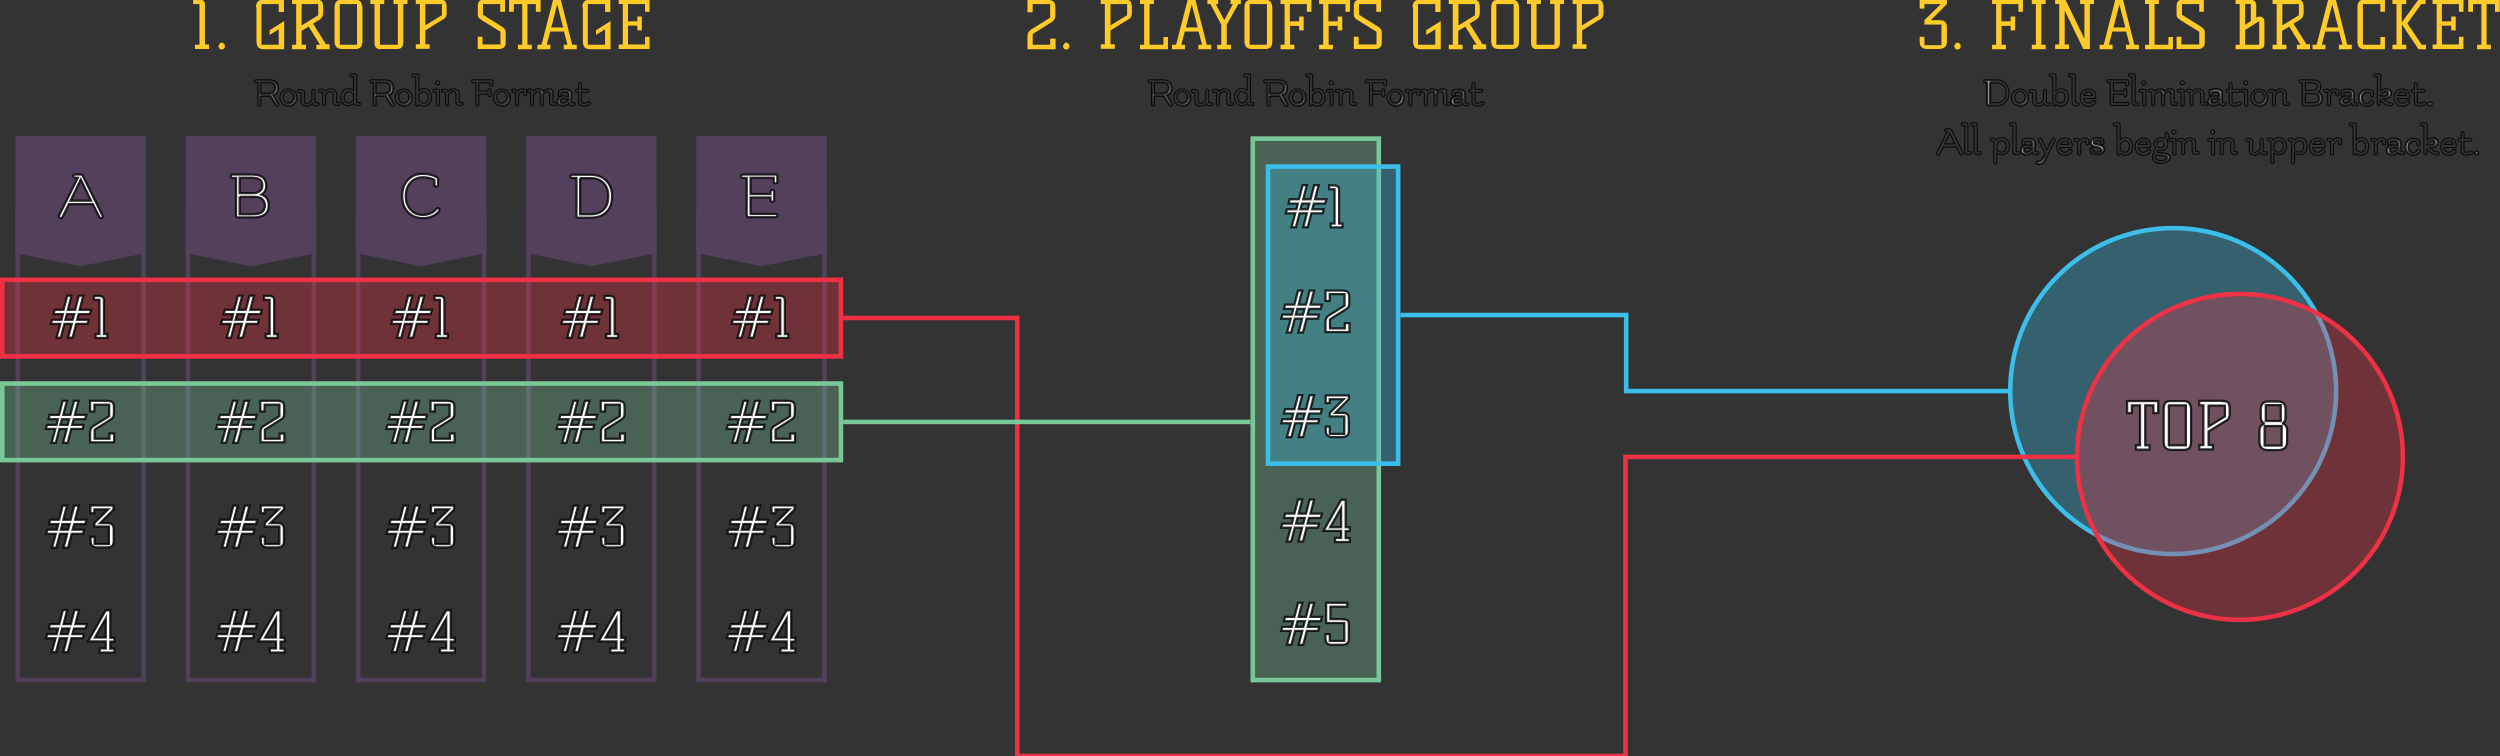 <?xml version="1.0" encoding="utf-8"?>
<svg version="1.1" id="Layer_1" xmlns="http://www.w3.org/2000/svg" xmlns:xlink="http://www.w3.org/1999/xlink" x="0px" y="0px" viewBox="0 0 1101.5 333.3" style="enable-background:new 0 0 1101.5 333.3;" xml:space="preserve" class="">
<rect x="0" y="0" width="1101.5" height="333.3" fill="#333333" stroke="none"/>
<style type="text/css">
	.st0{fill:#FFCB29;}
	.st1{fill:#53405B;}
	.st2{opacity:0.32;fill:#EE3145;}
	.st3{fill:#EE3145;}
	.st4{opacity:0.32;fill:#78C798;}
	.st5{fill:#79C798;}
	.st6{opacity:0.32;fill:#3BBEE9;}
	.st7{fill:#3BBEE9;}
	.st8{fill:none;stroke:#3BBEE9;stroke-width:2;stroke-miterlimit:10;}
	.st9{fill:none;stroke:#EE3145;stroke-width:2;stroke-miterlimit:10;}
	.st10{fill:#FFFFFF;stroke:#000;stroke-opacity:0.8;}
	.st11{fill:none;stroke:#79C798;stroke-width:2;stroke-miterlimit:10;}
</style>
<g>
	<g>
		<path class="st0" d="M85.9,19.7h2V1.8h-2.8v-2h2.5c1,0,1.7,0.2,2.1,0.6c0.4,0.4,0.6,1,0.6,1.9v17.3h1.8v2h-6.2V19.7z"/>
		<path class="st0" d="M97.7,18.8c0.4,0,0.7,0.2,1,0.5c0.3,0.3,0.4,0.7,0.4,1.1s-0.1,0.8-0.4,1c-0.3,0.3-0.6,0.4-1,0.4    s-0.8-0.1-1-0.4s-0.4-0.6-0.4-1s0.2-0.8,0.5-1.1C96.9,18.9,97.3,18.8,97.7,18.8z"/>
		<path class="st0" d="M112.8,3.2c0-2.2,1-3.3,3.1-3.3h9.2v5.4h-2.3V1.8h-7.6v17.9h7.6v-6.8l-4,2.5v-2.1l6.4-4v12.4h-8.6    c-1.4,0-2.3-0.3-2.8-0.8c-0.5-0.5-0.8-1.5-0.8-2.9V3.2z"/>
		<path class="st0" d="M145.2,19.7v2h-5.8v-2h1.6l-5-8l-3.1,1.9v6.1h1.9v2h-6.1v-2h1.8V1.8h-1.8v-2h10.4c1.3,0,2.1,0.2,2.6,0.7    c0.4,0.5,0.7,1.5,0.7,2.9v1.8c0,0.7-0.1,1.3-0.2,1.7c-0.1,0.4-0.4,0.8-0.7,1.2c-0.3,0.3-0.8,0.7-1.4,1c-0.6,0.3-1.3,0.8-2.2,1.3    l5.7,9.1H145.2z M132.9,11.2l7.3-4.5V1.8h-7.3V11.2z"/>
		<path class="st0" d="M156.3-0.2c1.2,0,2,0.3,2.6,1c0.5,0.7,0.8,1.6,0.8,2.9v14c0,1.4-0.2,2.4-0.7,3c-0.5,0.6-1.3,0.9-2.5,0.9h-5.6    c-1.9,0-3-0.7-3.3-2.1c-0.1-0.4-0.2-0.9-0.2-1.4V3.7c0-1.3,0.2-2.2,0.6-2.8c0.5-0.7,1.3-1,2.6-1H156.3z M149.7,19.7h7.6V1.8h-7.6    V19.7z"/>
		<path class="st0" d="M167.6,21.7c-1.7,0-2.6-1-2.6-2.9v-17h-1.8v-2h6.1v2h-1.9v17.9h7.9V1.8h-1.9v-2h6.1v2h-1.8v16.8    c0,2-0.9,3-2.6,3H167.6z"/>
		<path class="st0" d="M193.5-0.2c1.3,0,2.1,0.2,2.6,0.7c0.4,0.5,0.7,1.4,0.7,2.9v2.1c0,1.1-0.2,1.9-0.7,2.4    c-0.2,0.3-0.5,0.5-0.9,0.7s-0.8,0.5-1.4,0.8l-6.4,4v6.1h1.9v2h-6.1v-2h1.8V1.8h-1.8v-2H193.5z M194.7,1.8h-7.3v9.4l7.3-4.5V1.8z"/>
		<path class="st0" d="M220,11c0.4,0.3,0.8,0.5,1.1,0.7c0.3,0.2,0.6,0.4,0.9,0.7c0.5,0.5,0.8,1,0.8,1.7V19c0,0.9-0.3,1.5-0.9,2    c-0.5,0.4-1.2,0.6-2.1,0.6h-9.3v-5.4h2.1v3.4h7.9V14l-7.6-4.7c-0.7-0.4-1.2-0.8-1.7-1.2s-0.7-1-0.7-1.7V2.8c0-1.1,0.3-1.9,0.8-2.4    c0.5-0.4,1.3-0.6,2.4-0.6h8.8v5.4h-2.1V1.8h-7.6v4.7L220,11z"/>
		<path class="st0" d="M228.3,19.7h1.8V1.8h-3.7v3.4h-2.1v-5.4h13.9v5.4h-2.1V1.8h-3.7v17.9h1.9v2h-6.1V19.7z"/>
		<path class="st0" d="M254.1,19.7v2h-5.7v-2h1.6l-1.5-5.8h-6.1l-1.5,5.8h1.6v2h-5.7v-2h1.8l5.1-19.8h3.4l5,19.8H254.1z M248.1,12.1    l-2.6-10.2l-2.6,10.2H248.1z"/>
		<path class="st0" d="M256.6,3.2c0-2.2,1-3.3,3.1-3.3h9.2v5.4h-2.3V1.8H259v17.9h7.6v-6.8l-4,2.5v-2.1l6.4-4v12.4h-8.6    c-1.4,0-2.3-0.3-2.8-0.8c-0.5-0.5-0.8-1.5-0.8-2.9V3.2z"/>
		<path class="st0" d="M282.8,7.3v6.1h-2v-2.1h-4.1v8.3h7.5v-3.4h2v5.4h-13.6v-2h1.8V1.8h-1.8v-2h13.6v5.4h-2V1.8h-7.5v7.6h4.1V7.3    H282.8z"/>
	</g>
</g>
<g>
	<g>
		<path class="st1" d="M62.3,94.9v203.7H8.8V94.9H62.3 M64.3,92.9H6.8v207.7h57.5V92.9L64.3,92.9z"/>
	</g>
	<g>
		<path class="st1" d="M137.3,94.9v203.7H83.8V94.9H137.3 M139.3,92.9H81.8v207.7h57.5V92.9L139.3,92.9z"/>
	</g>
	<g>
		<path class="st1" d="M212.3,94.9v203.7h-53.5V94.9H212.3 M214.3,92.9h-57.5v207.7h57.5V92.9L214.3,92.9z"/>
	</g>
	<g>
		<path class="st1" d="M287.3,94.9v203.7h-53.5V94.9H287.3 M289.3,92.9h-57.5v207.7h57.5V92.9L289.3,92.9z"/>
	</g>
	<g>
		<path class="st1" d="M362.3,94.9v203.7h-53.5V94.9H362.3 M364.3,92.9h-57.5v207.7h57.5V92.9L364.3,92.9z"/>
	</g>
</g>
<polygon class="st1" points="35.5,59.8 6.8,59.8 6.8,111.5 35.5,117.3 64.3,111.5 64.3,59.8 "/>
<g>
	<rect y="122.3" class="st2" width="371.5" height="35.7"/>
	<g>
		<path class="st3" d="M369.5,124.3V156H2v-31.7H369.5 M371.5,122.3H0V158h371.5V122.3L371.5,122.3z"/>
	</g>
</g>
<g>
	<rect y="168" class="st4" width="371.5" height="35.7"/>
	<g>
		<path class="st5" d="M369.5,170v31.7H2V170H369.5 M371.5,168H0v35.7h371.5V168L371.5,168z"/>
	</g>
</g>
<g>
	<rect x="551" y="60.1" class="st4" width="57.5" height="240.5"/>
	<g>
		<path class="st5" d="M606.5,62.1v236.5H553V62.1H606.5 M608.5,60.1H551v240.5h57.5V60.1L608.5,60.1z"/>
	</g>
</g>
<g>
	<rect x="557.7" y="72.4" class="st6" width="59.3" height="132.9"/>
	<g>
		<path class="st7" d="M615,74.4v128.9h-55.3V74.4H615 M617,72.4h-59.3v132.9H617V72.4L617,72.4z"/>
	</g>
</g>
<g>
	<circle class="st6" cx="957.5" cy="172.3" r="71.8"/>
	<circle class="st8" cx="957.5" cy="172.3" r="71.8"/>
</g>
<g>
	<circle class="st2" cx="986.9" cy="201.3" r="71.8"/>
	<circle class="st9" cx="986.9" cy="201.3" r="71.8"/>
</g>
<g>
	<path class="st10" stroke-alignment="outer" d="M32.9,76.9h2.8c0.3,0,0.6,0.1,0.7,0.4L45.2,95c0,0.1,0.1,0.2,0.1,0.3c0,0.4-0.2,0.6-0.5,0.7   c-0.1,0-0.2,0.1-0.3,0.1c-0.4,0-0.6-0.1-0.7-0.4l-2.9-5.8H30.4l-2.9,5.8c-0.2,0.4-0.5,0.5-1.1,0.3c-0.3-0.1-0.5-0.4-0.5-0.7   c0-0.1,0-0.2,0.1-0.3l8.3-16.7h-1.3c-0.2,0-0.4-0.1-0.5-0.2c-0.1-0.1-0.2-0.3-0.2-0.5s0.1-0.4,0.2-0.5C32.5,77,32.7,76.9,32.9,76.9   z M35.6,79.1l-4.5,9.3h9L35.6,79.1z"/>
</g>
<g>
	<g>
		<path class="st10" stroke-alignment="outer" d="M34.7,138.4l-0.7,2.5h5l-0.4,1.8h-5l-1.6,6.1h-2l1.6-6.1h-3.2l-1.6,6.1h-1.9l1.7-6.1h-4.2l0.5-1.8h4.2    l0.6-2.5h-4.1l0.5-1.9H28l1.6-6.2h1.9l-1.6,6.2h3.2l1.6-6.2h2l-1.6,6.2h5l-0.5,1.9H34.7z M29.5,138.4l-0.7,2.5H32l0.7-2.5H29.5z"/>
		<path class="st10" stroke-alignment="outer" d="M42.1,147.2h1.7v-15.1h-2.4v-1.7h2.1c0.8,0,1.4,0.2,1.8,0.5s0.5,0.9,0.5,1.6v14.7h1.5v1.7h-5.2V147.2z"/>
	</g>
</g>
<g>
	<g>
		<path class="st10" stroke-alignment="outer" d="M32.5,184.7l-0.7,2.5h5l-0.4,1.8h-5l-1.6,6.1h-2l1.6-6.1h-3.2l-1.6,6.1h-1.9l1.7-6.1h-4.2l0.5-1.8h4.2    l0.6-2.5h-4.1l0.5-1.9h4.1l1.6-6.2h1.9l-1.6,6.2H31l1.6-6.2h2l-1.6,6.2h5l-0.5,1.9H32.5z M27.3,184.7l-0.7,2.5h3.2l0.7-2.5H27.3z"/>
		<path class="st10" stroke-alignment="outer" d="M39.7,190.7c0-1.3,0.4-2.3,1.3-2.9l7.1-4.4v-5.1h-6.5v3h-1.9v-4.7h7.2c1.2,0,2.1,0.2,2.6,0.6    c0.5,0.4,0.7,1.1,0.7,2.2v2.9c0,1.1-0.4,1.9-1.2,2.4l-7.3,4.6v4h6.5v-2.3h2.1v3.9H39.7V190.7z"/>
	</g>
</g>
<g>
	<g>
		<path class="st10" stroke-alignment="outer" d="M32.7,230.9l-0.7,2.5h5l-0.4,1.8h-5l-1.6,6.1h-2l1.6-6.1h-3.2l-1.6,6.1h-1.9l1.7-6.1h-4.2l0.5-1.8h4.2    l0.6-2.5h-4.1l0.5-1.9H26l1.6-6.2h1.9l-1.6,6.2h3.2l1.6-6.2h2l-1.6,6.2h5l-0.5,1.9H32.7z M27.5,230.9l-0.7,2.5H30l0.7-2.5H27.5z"/>
		<path class="st10" stroke-alignment="outer" d="M50.1,224.5l-6,6h3.2c1.1,0,1.8,0.2,2.2,0.7c0.4,0.4,0.6,1.2,0.6,2.2v4.6c0,0.5,0,1-0.1,1.4    c-0.1,0.4-0.2,0.8-0.5,1c-0.5,0.6-1.4,0.8-2.8,0.8h-3.7c-1.8,0-2.8-0.7-3-2.1c0-0.4-0.1-0.8-0.1-1.3v-1.3h1.8v3.2H48v-7.7h-6.4    v-1.6l6.1-6h-6.1v1.7h-1.8v-3.4h10.2V224.5z"/>
	</g>
</g>
<g>
	<g>
		<path class="st10" stroke-alignment="outer" d="M32.6,276.9l-0.7,2.5h5l-0.4,1.8h-5l-1.6,6.1h-2l1.6-6.1h-3.2l-1.6,6.1h-1.9l1.7-6.1h-4.2l0.5-1.8h4.2    l0.6-2.5h-4.1l0.5-1.9h4.1l1.6-6.2h1.9l-1.6,6.2h3.2l1.6-6.2h2l-1.6,6.2h5l-0.5,1.9H32.6z M27.4,276.9l-0.7,2.5h3.2l0.7-2.5H27.4z    "/>
		<path class="st10" stroke-alignment="outer" d="M43.9,285.7h2.7v-3.1h-7.8l7.8-13.7h2v12.1h1.8v1.7h-1.8v3.1h1.8v1.7h-6.5V285.7z M46.6,272.5l-4.8,8.4h4.8    V272.5z"/>
	</g>
</g>
<polygon class="st1" points="110.5,59.8 81.8,59.8 81.8,111.5 110.5,117.3 139.3,111.5 139.3,59.8 "/>
<g>
	<path class="st10" stroke-alignment="outer" d="M102.3,76.9h8.6c2.2,0,3.8,0.4,4.8,1.2c1,0.8,1.6,2,1.6,3.8c0,1.8-0.7,3-2.1,3.8c2.2,0.8,3.2,2.4,3.2,4.8   c0,3.6-2.3,5.3-6.9,5.3h-6.7c-0.2,0-0.5-0.1-0.6-0.2c-0.2-0.1-0.2-0.3-0.2-0.5V78.4h-1.6c-0.2,0-0.4-0.1-0.5-0.2   c-0.1-0.1-0.2-0.3-0.2-0.5s0.1-0.4,0.2-0.5C101.9,77,102.1,76.9,102.3,76.9z M105.6,78.4v6.7h6c1.2,0,2.2-0.3,2.9-0.9   c0.7-0.6,1.1-1.4,1.1-2.6s-0.4-2-1.1-2.5c-0.8-0.5-2-0.8-3.6-0.8H105.6z M105.6,86.6v7.8h5.9c1.8,0,3.1-0.3,3.9-0.9   c0.8-0.6,1.3-1.6,1.3-2.9c0-2.6-1.6-3.9-4.7-3.9H105.6z"/>
</g>
<g>
	<g>
		<path class="st10" stroke-alignment="outer" d="M109.7,138.4l-0.7,2.5h5l-0.4,1.8h-5l-1.6,6.1h-2l1.6-6.1h-3.2l-1.6,6.1h-1.9l1.7-6.1h-4.2l0.5-1.8h4.2    l0.6-2.5h-4.1l0.5-1.9h4.1l1.6-6.2h1.9l-1.6,6.2h3.2l1.6-6.2h2l-1.6,6.2h5l-0.5,1.9H109.7z M104.5,138.4l-0.7,2.5h3.2l0.7-2.5    H104.5z"/>
		<path class="st10" stroke-alignment="outer" d="M117.1,147.2h1.7v-15.1h-2.4v-1.7h2.1c0.8,0,1.4,0.2,1.8,0.5s0.5,0.9,0.5,1.6v14.7h1.5v1.7h-5.2V147.2z"/>
	</g>
</g>
<g>
	<g>
		<path class="st10" stroke-alignment="outer" d="M107.5,184.7l-0.7,2.5h5l-0.4,1.8h-5l-1.6,6.1h-2l1.6-6.1h-3.2l-1.6,6.1h-1.9l1.7-6.1h-4.2l0.5-1.8h4.2    l0.6-2.5h-4.1l0.5-1.9h4.1l1.6-6.2h1.9l-1.6,6.2h3.2l1.6-6.2h2l-1.6,6.2h5l-0.5,1.9H107.5z M102.3,184.7l-0.7,2.5h3.2l0.7-2.5    H102.3z"/>
		<path class="st10" stroke-alignment="outer" d="M114.7,190.7c0-1.3,0.4-2.3,1.3-2.9l7.1-4.4v-5.1h-6.5v3h-1.9v-4.7h7.2c1.2,0,2.1,0.2,2.6,0.6    c0.5,0.4,0.7,1.1,0.7,2.2v2.9c0,1.1-0.4,1.9-1.2,2.4l-7.3,4.6v4h6.5v-2.3h2.1v3.9h-10.5V190.7z"/>
	</g>
</g>
<g>
	<g>
		<path class="st10" stroke-alignment="outer" d="M107.7,230.9l-0.7,2.5h5l-0.4,1.8h-5l-1.6,6.1h-2l1.6-6.1h-3.2l-1.6,6.1h-1.9l1.7-6.1h-4.2l0.5-1.8h4.2    l0.6-2.5h-4.1l0.5-1.9h4.1l1.6-6.2h1.9l-1.6,6.2h3.2l1.6-6.2h2l-1.6,6.2h5l-0.5,1.9H107.7z M102.5,230.9l-0.7,2.5h3.2l0.7-2.5    H102.5z"/>
		<path class="st10" stroke-alignment="outer" d="M125.1,224.5l-6,6h3.2c1.1,0,1.8,0.2,2.2,0.7c0.4,0.4,0.6,1.2,0.6,2.2v4.6c0,0.5,0,1-0.1,1.4    c-0.1,0.4-0.2,0.8-0.5,1c-0.5,0.6-1.4,0.8-2.8,0.8h-3.7c-1.8,0-2.8-0.7-3-2.1c0-0.4-0.1-0.8-0.1-1.3v-1.3h1.8v3.2h6.4v-7.7h-6.4    v-1.6l6.1-6h-6.1v1.7h-1.8v-3.4h10.2V224.5z"/>
	</g>
</g>
<g>
	<g>
		<path class="st10" stroke-alignment="outer" d="M107.6,276.9l-0.7,2.5h5l-0.4,1.8h-5l-1.6,6.1h-2l1.6-6.1h-3.2l-1.6,6.1h-1.9l1.7-6.1h-4.2l0.5-1.8h4.2    l0.6-2.5h-4.1l0.5-1.9h4.1l1.6-6.2h1.9l-1.6,6.2h3.2l1.6-6.2h2l-1.6,6.2h5l-0.5,1.9H107.6z M102.4,276.9l-0.7,2.5h3.2l0.7-2.5    H102.4z"/>
		<path class="st10" stroke-alignment="outer" d="M118.9,285.7h2.7v-3.1h-7.8l7.8-13.7h2v12.1h1.8v1.7h-1.8v3.1h1.8v1.7h-6.5V285.7z M121.6,272.5l-4.8,8.4    h4.8V272.5z"/>
	</g>
</g>
<polygon class="st1" points="185.5,59.8 156.8,59.8 156.8,111.5 185.5,117.3 214.3,111.5 214.3,59.8 "/>
<g>
	<path class="st10" stroke-alignment="outer" d="M192.3,92c0.1-0.2,0.3-0.3,0.5-0.3c0.2,0,0.4,0.1,0.6,0.3s0.3,0.3,0.3,0.5c0,0.2-0.1,0.3-0.2,0.5   c-1.7,2.1-4.1,3.1-7.2,3.1c-2.7,0-4.9-0.9-6.6-2.7c-1.7-1.8-2.5-4.1-2.5-7c0-2.9,0.8-5.3,2.5-7.1c1.7-1.8,3.8-2.7,6.4-2.7   s4.7,0.5,6.4,1.5c0.3,0.2,0.5,0.4,0.5,0.7v2.7c0,0.2-0.1,0.4-0.2,0.5c-0.2,0.1-0.4,0.2-0.6,0.2s-0.4-0.1-0.6-0.2   c-0.2-0.1-0.2-0.3-0.2-0.5v-2.3c-1.5-0.7-3.2-1.1-5.1-1.1c-2.2,0-4,0.8-5.4,2.3s-2.1,3.5-2.1,6s0.7,4.4,2.1,6s3.2,2.3,5.6,2.3   C189,94.6,190.9,93.8,192.3,92z"/>
</g>
<g>
	<g>
		<path class="st10" stroke-alignment="outer" d="M184.7,138.4l-0.7,2.5h5l-0.4,1.8h-5l-1.6,6.1h-2l1.6-6.1h-3.2l-1.6,6.1h-1.9l1.7-6.1h-4.2l0.5-1.8h4.2    l0.6-2.5h-4.1l0.5-1.9h4.1l1.6-6.2h1.9l-1.6,6.2h3.2l1.6-6.2h2l-1.6,6.2h5l-0.5,1.9H184.7z M179.5,138.4l-0.7,2.5h3.2l0.7-2.5    H179.5z"/>
		<path class="st10" stroke-alignment="outer" d="M192.1,147.2h1.7v-15.1h-2.4v-1.7h2.1c0.8,0,1.4,0.2,1.8,0.5s0.5,0.9,0.5,1.6v14.7h1.5v1.7h-5.2V147.2z"/>
	</g>
</g>
<g>
	<g>
		<path class="st10" stroke-alignment="outer" d="M182.5,184.7l-0.7,2.5h5l-0.4,1.8h-5l-1.6,6.1h-2l1.6-6.1h-3.2l-1.6,6.1h-1.9l1.7-6.1h-4.2l0.5-1.8h4.2    l0.6-2.5h-4.1l0.5-1.9h4.1l1.6-6.2h1.9l-1.6,6.2h3.2l1.6-6.2h2l-1.6,6.2h5l-0.5,1.9H182.5z M177.3,184.7l-0.7,2.5h3.2l0.7-2.5    H177.3z"/>
		<path class="st10" stroke-alignment="outer" d="M189.7,190.7c0-1.3,0.4-2.3,1.3-2.9l7.1-4.4v-5.1h-6.5v3h-1.9v-4.7h7.2c1.2,0,2.1,0.2,2.6,0.6    c0.5,0.4,0.7,1.1,0.7,2.2v2.9c0,1.1-0.4,1.9-1.2,2.4l-7.3,4.6v4h6.5v-2.3h2.1v3.9h-10.5V190.7z"/>
	</g>
</g>
<g>
	<g>
		<path class="st10" stroke-alignment="outer" d="M182.7,230.9l-0.7,2.5h5l-0.4,1.8h-5l-1.6,6.1h-2l1.6-6.1h-3.2l-1.6,6.1h-1.9l1.7-6.1h-4.2l0.5-1.8h4.2    l0.6-2.5h-4.1l0.5-1.9h4.1l1.6-6.2h1.9l-1.6,6.2h3.2l1.6-6.2h2l-1.6,6.2h5l-0.5,1.9H182.7z M177.5,230.9l-0.7,2.5h3.2l0.7-2.5    H177.5z"/>
		<path class="st10" stroke-alignment="outer" d="M200.1,224.5l-6,6h3.2c1.1,0,1.8,0.2,2.2,0.7c0.4,0.4,0.6,1.2,0.6,2.2v4.6c0,0.5,0,1-0.1,1.4    c-0.1,0.4-0.2,0.8-0.5,1c-0.5,0.6-1.4,0.8-2.8,0.8h-3.7c-1.8,0-2.8-0.7-3-2.1c0-0.4-0.1-0.8-0.1-1.3v-1.3h1.8v3.2h6.4v-7.7h-6.4    v-1.6l6.1-6h-6.1v1.7h-1.8v-3.4h10.2V224.5z"/>
	</g>
</g>
<g>
	<g>
		<path class="st10" stroke-alignment="outer" d="M182.6,276.9l-0.7,2.5h5l-0.4,1.8h-5l-1.6,6.1h-2l1.6-6.1h-3.2l-1.6,6.1h-1.9l1.7-6.1h-4.2l0.5-1.8h4.2    l0.6-2.5h-4.1l0.5-1.9h4.1l1.6-6.2h1.9l-1.6,6.2h3.2l1.6-6.2h2l-1.6,6.2h5l-0.5,1.9H182.6z M177.4,276.9l-0.7,2.5h3.2l0.7-2.5    H177.4z"/>
		<path class="st10" stroke-alignment="outer" d="M193.9,285.7h2.7v-3.1h-7.8l7.8-13.7h2v12.1h1.8v1.7h-1.8v3.1h1.8v1.7h-6.5V285.7z M196.6,272.5l-4.8,8.4    h4.8V272.5z"/>
	</g>
</g>
<polygon class="st1" points="260.5,59.8 231.8,59.8 231.8,111.5 260.5,117.3 289.3,111.5 289.3,59.8 "/>
<g>
	<path class="st10" stroke-alignment="outer" d="M253.9,78.4h-1.9c-0.2,0-0.4-0.1-0.5-0.2s-0.2-0.3-0.2-0.5s0.1-0.4,0.2-0.5s0.3-0.2,0.5-0.2h8.3   c2.8,0,5.1,0.9,6.8,2.6c1.7,1.7,2.6,4,2.6,6.9c0,2.9-0.8,5.2-2.5,6.9c-1.7,1.7-4,2.5-6.8,2.5h-5.6c-0.5,0-0.8-0.2-0.8-0.7V78.4z    M255.6,78.4v16h4.8c2.4,0,4.3-0.7,5.6-2.1c1.4-1.4,2-3.3,2-5.8c0-2.5-0.7-4.5-2.1-5.9c-1.4-1.4-3.2-2.1-5.6-2.1H255.6z"/>
</g>
<g>
	<g>
		<path class="st10" stroke-alignment="outer" d="M259.7,138.4l-0.7,2.5h5l-0.4,1.8h-5l-1.6,6.1h-2l1.6-6.1h-3.2l-1.6,6.1h-1.9l1.7-6.1h-4.2l0.5-1.8h4.2    l0.6-2.5h-4.1l0.5-1.9h4.1l1.6-6.2h1.9l-1.6,6.2h3.2l1.6-6.2h2l-1.6,6.2h5l-0.5,1.9H259.7z M254.5,138.4l-0.7,2.5h3.2l0.7-2.5    H254.5z"/>
		<path class="st10" stroke-alignment="outer" d="M267.1,147.2h1.7v-15.1h-2.4v-1.7h2.1c0.8,0,1.4,0.2,1.8,0.5s0.5,0.9,0.5,1.6v14.7h1.5v1.7h-5.2V147.2z"/>
	</g>
</g>
<g>
	<g>
		<path class="st10" stroke-alignment="outer" d="M257.5,184.7l-0.7,2.5h5l-0.4,1.8h-5l-1.6,6.1h-2l1.6-6.1h-3.2l-1.6,6.1h-1.9l1.7-6.1h-4.2l0.5-1.8h4.2    l0.6-2.5h-4.1l0.5-1.9h4.1l1.6-6.2h1.9l-1.6,6.2h3.2l1.6-6.2h2l-1.6,6.2h5l-0.5,1.9H257.5z M252.3,184.7l-0.7,2.5h3.2l0.7-2.5    H252.3z"/>
		<path class="st10" stroke-alignment="outer" d="M264.7,190.7c0-1.3,0.4-2.3,1.3-2.9l7.1-4.4v-5.1h-6.5v3h-1.9v-4.7h7.2c1.2,0,2.1,0.2,2.6,0.6    c0.5,0.4,0.7,1.1,0.7,2.2v2.9c0,1.1-0.4,1.9-1.2,2.4l-7.3,4.6v4h6.5v-2.3h2.1v3.9h-10.5V190.7z"/>
	</g>
</g>
<g>
	<g>
		<path class="st10" stroke-alignment="outer" d="M257.7,230.9l-0.7,2.5h5l-0.4,1.8h-5l-1.6,6.1h-2l1.6-6.1h-3.2l-1.6,6.1h-1.9l1.7-6.1h-4.2l0.5-1.8h4.2    l0.6-2.5h-4.1l0.5-1.9h4.1l1.6-6.2h1.9l-1.6,6.2h3.2l1.6-6.2h2l-1.6,6.2h5l-0.5,1.9H257.7z M252.5,230.9l-0.7,2.5h3.2l0.7-2.5    H252.5z"/>
		<path class="st10" stroke-alignment="outer" d="M275.1,224.5l-6,6h3.2c1.1,0,1.8,0.2,2.2,0.7c0.4,0.4,0.6,1.2,0.6,2.2v4.6c0,0.5,0,1-0.1,1.4    c-0.1,0.4-0.2,0.8-0.5,1c-0.5,0.6-1.4,0.8-2.8,0.8h-3.7c-1.8,0-2.8-0.7-3-2.1c0-0.4-0.1-0.8-0.1-1.3v-1.3h1.8v3.2h6.4v-7.7h-6.4    v-1.6l6.1-6h-6.1v1.7h-1.8v-3.4h10.2V224.5z"/>
	</g>
</g>
<g>
	<g>
		<path class="st10" stroke-alignment="outer" d="M257.6,276.9l-0.7,2.5h5l-0.4,1.8h-5l-1.6,6.1h-2l1.6-6.1h-3.2l-1.6,6.1h-1.9l1.7-6.1h-4.2l0.5-1.8h4.2    l0.6-2.5h-4.1l0.5-1.9h4.1l1.6-6.2h1.9l-1.6,6.2h3.2l1.6-6.2h2l-1.6,6.2h5l-0.5,1.9H257.6z M252.4,276.9l-0.7,2.5h3.2l0.7-2.5    H252.4z"/>
		<path class="st10" stroke-alignment="outer" d="M268.9,285.7h2.7v-3.1h-7.8l7.8-13.7h2v12.1h1.8v1.7h-1.8v3.1h1.8v1.7h-6.5V285.7z M271.6,272.5l-4.8,8.4    h4.8V272.5z"/>
	</g>
</g>
<polygon class="st1" points="335.5,59.8 306.8,59.8 306.8,111.5 335.5,117.3 364.3,111.5 364.3,59.8 "/>
<g>
	<path class="st10" stroke-alignment="outer" d="M327.1,76.9h14.6c0.5,0,0.8,0.2,0.8,0.7v2.5c0,0.2-0.1,0.4-0.2,0.5c-0.2,0.1-0.4,0.2-0.6,0.2   c-0.2,0-0.4-0.1-0.6-0.2c-0.2-0.1-0.2-0.3-0.2-0.5v-1.8h-10.2v7.2h8.8v-1.1c0-0.2,0.1-0.4,0.2-0.5s0.3-0.2,0.6-0.2   c0.2,0,0.4,0.1,0.6,0.2s0.2,0.3,0.2,0.5v3.8c0,0.2-0.1,0.4-0.2,0.5s-0.3,0.2-0.6,0.2c-0.2,0-0.4-0.1-0.6-0.2s-0.2-0.3-0.2-0.5V87   h-8.8v7.3h11c0.2,0,0.5,0.1,0.6,0.2s0.2,0.3,0.2,0.5c0,0.2-0.1,0.4-0.2,0.5c-0.2,0.1-0.4,0.2-0.6,0.2h-11.9c-0.5,0-0.8-0.2-0.8-0.7   V78.4h-1.8c-0.2,0-0.4-0.1-0.5-0.2c-0.1-0.1-0.2-0.3-0.2-0.5s0.1-0.4,0.2-0.5C326.7,77,326.9,76.9,327.1,76.9z"/>
</g>
<g>
	<g>
		<path class="st10" stroke-alignment="outer" d="M334.7,138.4l-0.7,2.5h5l-0.4,1.8h-5l-1.6,6.1h-2l1.6-6.1h-3.2l-1.6,6.1h-1.9l1.7-6.1h-4.2l0.5-1.8h4.2    l0.6-2.5h-4.1l0.5-1.9h4.1l1.6-6.2h1.9l-1.6,6.2h3.2l1.6-6.2h2l-1.6,6.2h5l-0.5,1.9H334.7z M329.5,138.4l-0.7,2.5h3.2l0.7-2.5    H329.5z"/>
		<path class="st10" stroke-alignment="outer" d="M342.1,147.2h1.7v-15.1h-2.4v-1.7h2.1c0.8,0,1.4,0.2,1.8,0.5s0.5,0.9,0.5,1.6v14.7h1.5v1.7h-5.2V147.2z"/>
	</g>
</g>
<g>
	<g>
		<path class="st10" stroke-alignment="outer" d="M332.5,184.7l-0.7,2.5h5l-0.4,1.8h-5l-1.6,6.1h-2l1.6-6.1h-3.2l-1.6,6.1h-1.9l1.7-6.1h-4.2l0.5-1.8h4.2    l0.6-2.5h-4.1l0.5-1.9h4.1l1.6-6.2h1.9l-1.6,6.2h3.2l1.6-6.2h2l-1.6,6.2h5l-0.5,1.9H332.5z M327.3,184.7l-0.7,2.5h3.2l0.7-2.5    H327.3z"/>
		<path class="st10" stroke-alignment="outer" d="M339.7,190.7c0-1.3,0.4-2.3,1.3-2.9l7.1-4.4v-5.1h-6.5v3h-1.9v-4.7h7.2c1.2,0,2.1,0.2,2.6,0.6    c0.5,0.4,0.7,1.1,0.7,2.2v2.9c0,1.1-0.4,1.9-1.2,2.4l-7.3,4.6v4h6.5v-2.3h2.1v3.9h-10.5V190.7z"/>
	</g>
</g>
<g>
	<g>
		<path class="st10" stroke-alignment="outer" d="M332.7,230.9l-0.7,2.5h5l-0.4,1.8h-5l-1.6,6.1h-2l1.6-6.1h-3.2l-1.6,6.1h-1.9l1.7-6.1h-4.2l0.5-1.8h4.2    l0.6-2.5h-4.1l0.5-1.9h4.1l1.6-6.2h1.9l-1.6,6.2h3.2l1.6-6.2h2l-1.6,6.2h5l-0.5,1.9H332.7z M327.5,230.9l-0.7,2.5h3.2l0.7-2.5    H327.5z"/>
		<path class="st10" stroke-alignment="outer" d="M350.1,224.5l-6,6h3.2c1.1,0,1.8,0.2,2.2,0.7c0.4,0.4,0.6,1.2,0.6,2.2v4.6c0,0.5,0,1-0.1,1.4    c-0.1,0.4-0.2,0.8-0.5,1c-0.5,0.6-1.4,0.8-2.8,0.8h-3.7c-1.8,0-2.8-0.7-3-2.1c0-0.4-0.1-0.8-0.1-1.3v-1.3h1.8v3.2h6.4v-7.7h-6.4    v-1.6l6.1-6h-6.1v1.7h-1.8v-3.4h10.2V224.5z"/>
	</g>
</g>
<g>
	<g>
		<path class="st10" stroke-alignment="outer" d="M332.6,276.9l-0.7,2.5h5l-0.4,1.8h-5l-1.6,6.1h-2l1.6-6.1h-3.2l-1.6,6.1h-1.9l1.7-6.1h-4.2l0.5-1.8h4.2    l0.6-2.5h-4.1l0.5-1.9h4.1l1.6-6.2h1.9l-1.6,6.2h3.2l1.6-6.2h2l-1.6,6.2h5l-0.5,1.9H332.6z M327.4,276.9l-0.7,2.5h3.2l0.7-2.5    H327.4z"/>
		<path class="st10" stroke-alignment="outer" d="M343.9,285.7h2.7v-3.1h-7.8l7.8-13.7h2v12.1h1.8v1.7h-1.8v3.1h1.8v1.7h-6.5V285.7z M346.6,272.5l-4.8,8.4    h4.8V272.5z"/>
	</g>
</g>
<g>
	<g>
		<path class="st10" stroke-alignment="outer" d="M578.9,89.7l-0.7,2.5h5l-0.4,1.8h-5l-1.6,6.1h-2l1.6-6.1h-3.2l-1.6,6.1H569l1.7-6.1h-4.2l0.5-1.8h4.2    l0.6-2.5h-4.1l0.5-1.9h4.1l1.6-6.2h1.9l-1.6,6.2h3.2l1.6-6.2h2l-1.6,6.2h5l-0.5,1.9H578.9z M573.7,89.7l-0.7,2.5h3.2l0.7-2.5    H573.7z"/>
		<path class="st10" stroke-alignment="outer" d="M586.3,98.5h1.7V83.4h-2.4v-1.7h2.1c0.8,0,1.4,0.2,1.8,0.5s0.5,0.9,0.5,1.6v14.7h1.5v1.7h-5.2V98.5z"/>
	</g>
</g>
<g>
	<g>
		<path class="st10" stroke-alignment="outer" d="M576.8,136.1l-0.7,2.5h5l-0.4,1.8h-5l-1.6,6.1h-2l1.6-6.1h-3.2l-1.6,6.1h-1.9l1.7-6.1h-4.2l0.5-1.8h4.2    l0.6-2.5h-4.1l0.5-1.9h4.1l1.6-6.2h1.9l-1.6,6.2h3.2l1.6-6.2h2l-1.6,6.2h5l-0.5,1.9H576.8z M571.6,136.1l-0.7,2.5h3.2l0.7-2.5    H571.6z"/>
		<path class="st10" stroke-alignment="outer" d="M584,142c0-1.3,0.4-2.3,1.3-2.9l7.1-4.4v-5.1h-6.5v3H584V128h7.2c1.2,0,2.1,0.2,2.6,0.6    c0.5,0.4,0.7,1.1,0.7,2.2v2.9c0,1.1-0.4,1.9-1.2,2.4l-7.3,4.6v4h6.5v-2.3h2.1v3.9H584V142z"/>
	</g>
</g>
<g>
	<g>
		<path class="st10" stroke-alignment="outer" d="M576.9,182.2l-0.7,2.5h5l-0.4,1.8h-5l-1.6,6.1h-2l1.6-6.1h-3.2l-1.6,6.1H567l1.7-6.1h-4.2l0.5-1.8h4.2    l0.6-2.5h-4.1l0.5-1.9h4.1l1.6-6.2h1.9l-1.6,6.2h3.2l1.6-6.2h2l-1.6,6.2h5l-0.5,1.9H576.9z M571.7,182.2l-0.7,2.5h3.2l0.7-2.5    H571.7z"/>
		<path class="st10" stroke-alignment="outer" d="M594.3,175.9l-6,6h3.2c1.1,0,1.8,0.2,2.2,0.7c0.4,0.4,0.6,1.2,0.6,2.2v4.6c0,0.5,0,1-0.1,1.4    c-0.1,0.4-0.2,0.8-0.5,1c-0.5,0.6-1.4,0.8-2.8,0.8h-3.7c-1.8,0-2.8-0.7-3-2.1c0-0.4-0.1-0.8-0.1-1.3V188h1.8v3.2h6.4v-7.7h-6.4    v-1.6l6.1-6h-6.1v1.7h-1.8v-3.4h10.2V175.9z"/>
	</g>
</g>
<g>
	<g>
		<path class="st10" stroke-alignment="outer" d="M576.8,228.2l-0.7,2.5h5l-0.4,1.8h-5l-1.6,6.1h-2l1.6-6.1h-3.2l-1.6,6.1H567l1.7-6.1h-4.2l0.5-1.8h4.2    l0.6-2.5h-4.1l0.5-1.9h4.1l1.6-6.2h1.9l-1.6,6.2h3.2l1.6-6.2h2l-1.6,6.2h5l-0.5,1.9H576.8z M571.7,228.2l-0.7,2.5h3.2l0.7-2.5    H571.7z"/>
		<path class="st10" stroke-alignment="outer" d="M588.2,237h2.7v-3.1h-7.8l7.8-13.7h2v12.1h1.8v1.7h-1.8v3.1h1.8v1.7h-6.5V237z M590.9,223.9l-4.8,8.4h4.8    V223.9z"/>
	</g>
</g>
<g>
	<g>
		<path class="st10" stroke-alignment="outer" d="M576.9,273.7l-0.7,2.5h5l-0.4,1.8h-5l-1.6,6.1h-2l1.6-6.1h-3.2l-1.6,6.1H567l1.7-6.1h-4.2l0.5-1.8h4.2    l0.6-2.5h-4.1l0.5-1.9h4.1l1.6-6.2h1.9l-1.6,6.2h3.2l1.6-6.2h2l-1.6,6.2h5l-0.5,1.9H576.9z M571.7,273.7l-0.7,2.5h3.2l0.7-2.5    H571.7z"/>
		<path class="st10" stroke-alignment="outer" d="M592,272.9c0.9,0,1.6,0.2,1.9,0.6c0.3,0.4,0.4,1,0.4,1.8v5.9c0,0.9-0.1,1.6-0.4,1.9c-0.3,0.4-0.6,0.6-1,0.8    s-0.9,0.2-1.5,0.2h-4.6c-1.6,0-2.5-0.6-2.7-1.8c-0.1-0.4-0.1-0.8-0.1-1.2v-1.7h1.9v3h6.4v-7.9h-8v-8.9h9.3v1.7h-7.4v5.5H592z"/>
	</g>
</g>
<g>
	<g>
		<path class="st0" d="M452.7,16.4c0-1.6,0.5-2.7,1.6-3.4l8.4-5.2v-6H455v3.6h-2.3v-5.5h8.5c1.4,0,2.4,0.3,3,0.8    c0.5,0.5,0.8,1.3,0.8,2.6v3.4c0,1.3-0.5,2.3-1.4,2.9L455,15v4.7h7.7V17h2.4v4.7h-12.4V16.4z"/>
		<path class="st0" d="M469.8,18.8c0.4,0,0.7,0.2,1,0.5c0.3,0.3,0.4,0.7,0.4,1.1s-0.1,0.8-0.4,1c-0.3,0.3-0.6,0.4-1,0.4    s-0.8-0.1-1-0.4s-0.4-0.6-0.4-1s0.2-0.8,0.5-1.1C469,18.9,469.4,18.8,469.8,18.8z"/>
		<path class="st0" d="M495.4-0.2c1.3,0,2.1,0.2,2.6,0.7c0.4,0.5,0.7,1.4,0.7,2.9v2.1c0,1.1-0.2,1.9-0.7,2.4    c-0.2,0.3-0.5,0.5-0.9,0.7s-0.8,0.5-1.4,0.8l-6.4,4v6.1h1.9v2H485v-2h1.8V1.8H485v-2H495.4z M496.6,1.8h-7.3v9.4l7.3-4.5V1.8z"/>
		<path class="st0" d="M502.3,19.7h1.8V1.8h-1.8v-2h6.1v2h-1.9v17.9h6.1v-3.4h2v5.4h-12.3V19.7z"/>
		<path class="st0" d="M533.7,19.7v2h-5.7v-2h1.6l-1.5-5.8h-6.1l-1.5,5.8h1.6v2h-5.7v-2h1.8l5.1-19.8h3.4l5,19.8H533.7z M527.7,12.1    l-2.6-10.2l-2.6,10.2H527.7z"/>
		<path class="st0" d="M546.7-0.2v2h-1.1l-5.1,9.1v8.8h1.9v2h-6.1v-2h1.8v-8.8l-4.8-9.1H532v-2h4.7v2h-1l3.7,7.1l3.8-7.1h-1v-2    H546.7z"/>
		<path class="st0" d="M557.2-0.2c1.2,0,2,0.3,2.6,1c0.5,0.7,0.8,1.6,0.8,2.9v14c0,1.4-0.2,2.4-0.7,3c-0.5,0.6-1.3,0.9-2.5,0.9h-5.6    c-1.9,0-3-0.7-3.3-2.1c-0.1-0.4-0.2-0.9-0.2-1.4V3.7c0-1.3,0.2-2.2,0.6-2.8c0.5-0.7,1.3-1,2.6-1H557.2z M550.6,19.7h7.6V1.8h-7.6    V19.7z"/>
		<path class="st0" d="M572.5,11.4h-4.1v8.3h1.9v2h-6.1v-2h1.8V1.8h-1.8v-2h13.6v5.4h-2V1.8h-7.5v7.6h4.1V7.3h2v6.1h-2V11.4z"/>
		<path class="st0" d="M589.5,11.4h-4.1v8.3h1.9v2h-6.1v-2h1.8V1.8h-1.8v-2h13.6v5.4h-2V1.8h-7.5v7.6h4.1V7.3h2v6.1h-2V11.4z"/>
		<path class="st0" d="M606,11c0.4,0.3,0.8,0.5,1.1,0.7c0.3,0.2,0.6,0.4,0.9,0.7c0.5,0.5,0.8,1,0.8,1.7V19c0,0.9-0.3,1.5-0.9,2    c-0.5,0.4-1.2,0.6-2.1,0.6h-9.3v-5.4h2.1v3.4h7.9V14l-7.6-4.7c-0.7-0.4-1.2-0.8-1.7-1.2s-0.7-1-0.7-1.7V2.8c0-1.1,0.3-1.9,0.8-2.4    c0.5-0.4,1.3-0.6,2.4-0.6h8.8v5.4h-2.1V1.8h-7.6v4.7L606,11z"/>
		<path class="st0" d="M622.4,3.2c0-2.2,1-3.3,3.1-3.3h9.2v5.4h-2.3V1.8h-7.6v17.9h7.6v-6.8l-4,2.5v-2.1l6.4-4v12.4h-8.6    c-1.4,0-2.3-0.3-2.8-0.8c-0.5-0.5-0.8-1.5-0.8-2.9V3.2z"/>
		<path class="st0" d="M654.8,19.7v2h-5.8v-2h1.6l-5-8l-3.1,1.9v6.1h1.9v2h-6.1v-2h1.8V1.8h-1.8v-2h10.4c1.3,0,2.1,0.2,2.6,0.7    c0.4,0.5,0.7,1.5,0.7,2.9v1.8c0,0.7-0.1,1.3-0.2,1.7c-0.1,0.4-0.4,0.8-0.7,1.2c-0.3,0.3-0.8,0.7-1.4,1c-0.6,0.3-1.3,0.8-2.2,1.3    l5.7,9.1H654.8z M642.6,11.2l7.3-4.5V1.8h-7.3V11.2z"/>
		<path class="st0" d="M665.9-0.2c1.2,0,2,0.3,2.6,1c0.5,0.7,0.8,1.6,0.8,2.9v14c0,1.4-0.2,2.4-0.7,3c-0.5,0.6-1.3,0.9-2.5,0.9h-5.6    c-1.9,0-3-0.7-3.3-2.1c-0.1-0.4-0.2-0.9-0.2-1.4V3.7c0-1.3,0.2-2.2,0.6-2.8c0.5-0.7,1.3-1,2.6-1H665.9z M659.3,19.7h7.6V1.8h-7.6    V19.7z"/>
		<path class="st0" d="M677.2,21.7c-1.7,0-2.6-1-2.6-2.9v-17h-1.8v-2h6.1v2H677v17.9h7.9V1.8H683v-2h6.1v2h-1.8v16.8    c0,2-0.9,3-2.6,3H677.2z"/>
		<path class="st0" d="M703.2-0.2c1.3,0,2.1,0.2,2.6,0.7c0.4,0.5,0.7,1.4,0.7,2.9v2.1c0,1.1-0.2,1.9-0.7,2.4    c-0.2,0.3-0.5,0.5-0.9,0.7s-0.8,0.5-1.4,0.8l-6.4,4v6.1h1.9v2h-6.1v-2h1.8V1.8h-1.8v-2H703.2z M704.3,1.8H697v9.4l7.3-4.5V1.8z"/>
	</g>
</g>
<polyline class="st9" points="371.5,140.1 448.2,140.1 448.2,333.1 716.2,333.1 716.2,201.3 915.2,201.3 "/>
<line class="st11" x1="371.5" y1="185.9" x2="551" y2="185.9"/>
<g>
	<g>
		<path class="st0" d="M857.8,1.8l-7.1,7.1h3.8c1.3,0,2.2,0.3,2.6,0.8c0.5,0.5,0.7,1.4,0.7,2.6v5.4c0,0.6,0,1.2-0.1,1.7    c-0.1,0.5-0.3,0.9-0.6,1.2c-0.6,0.7-1.7,1-3.3,1h-4.4c-2.1,0-3.3-0.8-3.5-2.4c-0.1-0.5-0.1-1-0.1-1.5v-1.5h2.1v3.7h7.5v-9.1h-7.5    V8.9l7.2-7.1h-7.2v2h-2.1v-4h12V1.8z"/>
		<path class="st0" d="M862.5,18.8c0.4,0,0.7,0.2,1,0.5c0.3,0.3,0.4,0.7,0.4,1.1s-0.1,0.8-0.4,1c-0.3,0.3-0.6,0.4-1,0.4    s-0.8-0.1-1-0.4s-0.4-0.6-0.4-1s0.2-0.8,0.5-1.1C861.7,18.9,862.1,18.8,862.5,18.8z"/>
		<path class="st0" d="M886,11.4h-4.1v8.3h1.9v2h-6.1v-2h1.8V1.8h-1.8v-2h13.6v5.4h-2V1.8h-7.5v7.6h4.1V7.3h2v6.1h-2V11.4z"/>
		<path class="st0" d="M899.4,19.7h1.9v2h-6.1v-2h1.8V1.8h-1.8v-2h6.1v2h-1.9V19.7z"/>
		<path class="st0" d="M922.6,1.8h-1.8v19.8h-2.9l-8.2-17v15h1.9v2h-6.1v-2h1.8V1.8h-1.8v-2h4.5l8.4,17.3V1.8h-1.9v-2h6.1V1.8z"/>
		<path class="st0" d="M942.4,19.7v2h-5.7v-2h1.6l-1.5-5.8h-6.1l-1.5,5.8h1.6v2h-5.7v-2h1.8l5.1-19.8h3.4l5,19.8H942.4z M936.4,12.1    l-2.6-10.2l-2.6,10.2H936.4z"/>
		<path class="st0" d="M945.1,19.7h1.8V1.8h-1.8v-2h6.1v2h-1.9v17.9h6.1v-3.4h2v5.4h-12.3V19.7z"/>
		<path class="st0" d="M968.6,11c0.4,0.3,0.8,0.5,1.1,0.7c0.3,0.2,0.6,0.4,0.9,0.7c0.5,0.5,0.8,1,0.8,1.7V19c0,0.9-0.3,1.5-0.9,2    c-0.5,0.4-1.2,0.6-2.1,0.6H959v-5.4h2.1v3.4h7.9V14l-7.6-4.7c-0.7-0.4-1.2-0.8-1.7-1.2s-0.7-1-0.7-1.7V2.8c0-1.1,0.3-1.9,0.8-2.4    c0.5-0.4,1.3-0.6,2.4-0.6h8.8v5.4H969V1.8h-7.6v4.7L968.6,11z"/>
		<path class="st0" d="M994.1,7.8c0.4-0.3,0.9-0.5,1.5-0.5s1.1,0.2,1.5,0.6c0.4,0.4,0.6,1,0.6,1.9v9.3c0,0.8-0.1,1.4-0.4,1.7    c-0.5,0.6-1.2,0.9-2.2,0.9H985v-2h1.8V1.8H985v-2h6.1c2,0,3,0.9,3,2.6V7.8z M991.7,9.3V1.8h-2.5v9.1L991.7,9.3z M995.4,9.3    l-6.2,3.9v6.5h6.2V9.3z"/>
		<path class="st0" d="M1017.8,19.7v2h-5.8v-2h1.6l-5-8l-3.1,1.9v6.1h1.9v2h-6.1v-2h1.8V1.8h-1.8v-2h10.4c1.3,0,2.1,0.2,2.6,0.7    c0.4,0.5,0.7,1.5,0.7,2.9v1.8c0,0.7-0.1,1.3-0.2,1.7c-0.1,0.4-0.4,0.8-0.7,1.2c-0.3,0.3-0.8,0.7-1.4,1c-0.6,0.3-1.3,0.8-2.2,1.3    l5.7,9.1H1017.8z M1005.6,11.2l7.3-4.5V1.8h-7.3V11.2z"/>
		<path class="st0" d="M1036.2,19.7v2h-5.7v-2h1.6l-1.5-5.8h-6.1l-1.5,5.8h1.6v2h-5.7v-2h1.8l5.1-19.8h3.4l5,19.8H1036.2z     M1030.2,12.1l-2.6-10.2l-2.6,10.2H1030.2z"/>
		<path class="st0" d="M1048.8,16.3h2v5.4h-8.9c-1.6,0-2.6-0.6-3-1.9c-0.1-0.4-0.2-0.8-0.2-1.2V3c0-1.4,0.5-2.4,1.5-2.9    c0.4-0.2,0.8-0.3,1.4-0.3h9.2v5.4h-2V1.8h-7.7v17.9h7.7V16.3z"/>
		<path class="st0" d="M1068.9,19.7v2h-3.3l-7.3-10.9v8.9h1.9v2h-6.1v-2h1.8V1.8h-1.8v-2h6.1v2h-2v8.1l7.4-10.1h3.1v2h-1.9l-6.1,8.5    l6.3,9.4H1068.9z"/>
		<path class="st0" d="M1082,7.3v6.1h-2v-2.1h-4.1v8.3h7.5v-3.4h2v5.4h-13.6v-2h1.8V1.8h-1.8v-2h13.6v5.4h-2V1.8h-7.5v7.6h4.1V7.3    H1082z"/>
		<path class="st0" d="M1091.5,19.7h1.8V1.8h-3.7v3.4h-2.1v-5.4h13.9v5.4h-2.1V1.8h-3.7v17.9h1.9v2h-6.1V19.7z"/>
	</g>
</g>
<g>
	<g>
		<path class="st10" stroke-alignment="outer" d="M941.1,196.2h1.8v-17.6h-3.6v3.4h-2.1v-5.3h13.7v5.3h-2.1v-3.4h-3.6v17.6h1.9v1.9h-6V196.2z"/>
		<path class="st10" stroke-alignment="outer" d="M962.1,176.7c1.2,0,2,0.3,2.5,1c0.5,0.6,0.8,1.6,0.8,2.8v13.8c0,1.4-0.2,2.4-0.7,3c-0.5,0.6-1.3,0.9-2.5,0.9    h-5.5c-1.8,0-2.9-0.7-3.2-2.1c-0.1-0.4-0.2-0.9-0.2-1.4v-14.2c0-1.3,0.2-2.2,0.6-2.8c0.5-0.7,1.3-1,2.5-1H962.1z M955.6,196.2h7.5    v-17.6h-7.5V196.2z"/>
		<path class="st10" stroke-alignment="outer" d="M979.2,176.7c1.3,0,2.1,0.2,2.5,0.7s0.7,1.4,0.7,2.8v2.1c0,1.1-0.2,1.9-0.7,2.4c-0.2,0.2-0.5,0.5-0.9,0.7    c-0.4,0.2-0.8,0.5-1.4,0.8l-6.3,3.9v6h1.9v1.9h-6v-1.9h1.8v-17.5H969v-2H979.2z M980.3,178.7h-7.2v9.2l7.2-4.4V178.7z"/>
		<path class="st10" stroke-alignment="outer" d="M1007.1,183.8c0,0.7-0.2,1.4-0.5,1.9c-0.4,0.5-0.7,0.8-1.2,0.8c0.5,0,1,0.3,1.5,0.8c0.5,0.6,0.8,1.3,0.8,2.2    v4.9c0,1.3-0.3,2.2-0.9,2.9c-0.6,0.6-1.7,1-3.1,1h-4.2c-1.5,0-2.5-0.3-3.1-1c-0.6-0.7-0.9-1.6-0.9-2.8v-4.8c0-0.9,0.3-1.7,0.9-2.3    c0.4-0.5,0.9-0.8,1.5-0.8c-0.4,0-0.8-0.3-1.2-0.8c-0.4-0.5-0.6-1.1-0.6-1.8v-3.7c0-1.6,0.6-2.6,1.7-3.1c0.4-0.2,0.9-0.3,1.5-0.3    h4.5c1.1,0,1.9,0.3,2.5,1c0.5,0.6,0.7,1.4,0.7,2.4V183.8z M1005.3,187.7h-7.5v8.6h7.5V187.7z M998.3,185.5h6.6v-7h-6.6V185.5z"/>
	</g>
</g>
<polyline class="st8" points="617,138.8 716.5,138.8 716.5,172.3 885.8,172.3 "/>
<g>
	<path class="st10" stroke-alignment="outer" d="M114.7,42.1v4c0,0.1,0,0.2-0.1,0.3c-0.1,0.1-0.2,0.1-0.3,0.1c-0.1,0-0.2,0-0.3-0.1c-0.1-0.1-0.1-0.2-0.1-0.3   v-9.9h-1.1c-0.1,0-0.2,0-0.3-0.1s-0.1-0.2-0.1-0.3c0-0.1,0-0.2,0.1-0.3s0.2-0.1,0.3-0.1h5.7c2.6,0,3.9,1.1,3.9,3.4   c0,1.6-0.7,2.7-2.1,3.1l2.3,4c0,0,0,0.1,0,0.2c0,0.2-0.1,0.3-0.2,0.4c-0.1,0.1-0.3,0.1-0.4,0.1c-0.1,0-0.2-0.1-0.3-0.2l-2.5-4.2   c-0.3,0-0.6,0-0.8,0H114.7z M114.7,36.2v5.1h3.6c2,0,3-0.9,3-2.6c0-0.9-0.2-1.5-0.7-1.9c-0.5-0.4-1.2-0.6-2.2-0.6H114.7z"/>
	<path class="st10" stroke-alignment="outer" d="M124.6,45.5c-0.6-0.7-1-1.5-1-2.5s0.3-1.9,1-2.5s1.5-1,2.5-1c1,0,1.8,0.3,2.5,1s1,1.5,1,2.6s-0.3,1.9-1,2.5   c-0.6,0.7-1.5,1-2.5,1C126.1,46.5,125.2,46.1,124.6,45.5z M127.1,45.6c0.7,0,1.3-0.3,1.8-0.8s0.7-1.2,0.7-2c0-0.8-0.2-1.5-0.7-2   c-0.5-0.5-1.1-0.8-1.8-0.8s-1.3,0.3-1.8,0.8c-0.5,0.5-0.7,1.2-0.7,2c0,0.8,0.2,1.4,0.7,2S126.4,45.6,127.1,45.6z"/>
	<path class="st10" stroke-alignment="outer" d="M139.1,45.5h0.8c0.1,0,0.2,0,0.3,0.1s0.1,0.2,0.1,0.3c0,0.1,0,0.2-0.1,0.3s-0.2,0.1-0.3,0.1h-1   c-0.7,0-1.1-0.4-1.1-1.2c-0.7,0.9-1.6,1.4-2.7,1.4c-0.6,0-1.2-0.2-1.6-0.5c-0.4-0.3-0.6-0.8-0.6-1.4v-3.8c0-0.2-0.2-0.3-0.5-0.3   h-0.7c-0.1,0-0.2,0-0.3-0.1c-0.1-0.1-0.1-0.2-0.1-0.3s0-0.2,0.1-0.3s0.2-0.1,0.3-0.1h0.7c1,0,1.5,0.4,1.5,1.2v3.8   c0,0.4,0.1,0.6,0.3,0.8c0.2,0.2,0.5,0.3,0.9,0.3c1.1,0,2-0.6,2.6-1.7v-4.1c0-0.1,0-0.2,0.1-0.3c0.1-0.1,0.2-0.1,0.3-0.1   c0.1,0,0.2,0,0.3,0.1c0.1,0.1,0.1,0.2,0.1,0.3v5.3C138.7,45.3,138.8,45.5,139.1,45.5z"/>
	<path class="st10" stroke-alignment="outer" d="M141.8,40.4H141c-0.1,0-0.2,0-0.3-0.1c-0.1-0.1-0.1-0.2-0.1-0.3s0-0.2,0.1-0.3c0.1-0.1,0.2-0.1,0.3-0.1h1   c0.7,0,1.1,0.4,1.1,1.2c0.7-0.9,1.6-1.4,2.7-1.4c0.6,0,1.2,0.2,1.6,0.5s0.6,0.8,0.6,1.4v3.8c0,0.2,0.2,0.3,0.5,0.3h0.7   c0.1,0,0.2,0,0.3,0.1c0.1,0.1,0.1,0.2,0.1,0.3s0,0.2-0.1,0.3s-0.2,0.1-0.3,0.1h-0.7c-1,0-1.5-0.4-1.5-1.2v-3.8   c0-0.4-0.1-0.6-0.3-0.8c-0.2-0.2-0.5-0.3-0.9-0.3c-1.1,0-2,0.6-2.6,1.7v4.1c0,0.1,0,0.2-0.1,0.3c-0.1,0.1-0.2,0.1-0.3,0.1   c-0.1,0-0.2,0-0.3-0.1c-0.1-0.1-0.1-0.2-0.1-0.3v-5.3C142.1,40.5,142,40.4,141.8,40.4z"/>
	<path class="st10" stroke-alignment="outer" d="M156,33.6h-1.2c-0.1,0-0.2,0-0.3-0.1c-0.1-0.1-0.1-0.2-0.1-0.3s0-0.2,0.1-0.3c0.1-0.1,0.2-0.1,0.3-0.1h1.7   c0.1,0,0.2,0,0.3,0.1c0.1,0.1,0.1,0.2,0.1,0.3v11.9c0,0.2,0.1,0.3,0.4,0.3h0.8c0.1,0,0.2,0,0.3,0.1c0.1,0.1,0.1,0.2,0.1,0.3   c0,0.1,0,0.2-0.1,0.3c-0.1,0.1-0.2,0.1-0.3,0.1h-1c-0.8,0-1.2-0.4-1.1-1.3c-0.3,0.4-0.6,0.8-1,1c-0.4,0.3-0.9,0.4-1.4,0.4   c-1.1,0-1.9-0.3-2.4-1c-0.5-0.7-0.8-1.5-0.8-2.5c0-1,0.3-1.8,0.8-2.5c0.6-0.7,1.3-1,2.3-1c1,0,1.8,0.3,2.5,1V33.6z M153.6,40.2   c-0.7,0-1.2,0.2-1.6,0.7c-0.4,0.5-0.6,1.2-0.6,2c0,0.8,0.2,1.5,0.6,2c0.4,0.5,1,0.7,1.6,0.7c1,0,1.8-0.6,2.4-1.7v-2.6   c-0.3-0.3-0.7-0.6-1.1-0.8C154.4,40.3,154,40.2,153.6,40.2z"/>
	<path class="st10" stroke-alignment="outer" d="M165.5,42.1v4c0,0.1,0,0.2-0.1,0.3c-0.1,0.1-0.2,0.1-0.3,0.1c-0.1,0-0.2,0-0.3-0.1c-0.1-0.1-0.1-0.2-0.1-0.3   v-9.9h-1.1c-0.1,0-0.2,0-0.3-0.1s-0.1-0.2-0.1-0.3c0-0.1,0-0.2,0.1-0.3s0.2-0.1,0.3-0.1h5.7c2.6,0,3.9,1.1,3.9,3.4   c0,1.6-0.7,2.7-2.1,3.1l2.3,4c0,0,0,0.1,0,0.2c0,0.2-0.1,0.3-0.2,0.4c-0.1,0.1-0.3,0.1-0.4,0.1c-0.1,0-0.2-0.1-0.3-0.2l-2.5-4.2   c-0.3,0-0.6,0-0.8,0H165.5z M165.5,36.2v5.1h3.6c2,0,3-0.9,3-2.6c0-0.9-0.2-1.5-0.7-1.9c-0.5-0.4-1.2-0.6-2.2-0.6H165.5z"/>
	<path class="st10" stroke-alignment="outer" d="M175.4,45.5c-0.6-0.7-1-1.5-1-2.5s0.3-1.9,1-2.5s1.5-1,2.5-1c1,0,1.8,0.3,2.5,1s1,1.5,1,2.6s-0.3,1.9-1,2.5   c-0.6,0.7-1.5,1-2.5,1C176.9,46.5,176.1,46.1,175.4,45.5z M177.9,45.6c0.7,0,1.3-0.3,1.8-0.8s0.7-1.2,0.7-2c0-0.8-0.2-1.5-0.7-2   c-0.5-0.5-1.1-0.8-1.8-0.8s-1.3,0.3-1.8,0.8c-0.5,0.5-0.7,1.2-0.7,2c0,0.8,0.2,1.4,0.7,2S177.2,45.6,177.9,45.6z"/>
	<path class="st10" stroke-alignment="outer" d="M183.3,33.6h-1.2c-0.1,0-0.2,0-0.3-0.1s-0.1-0.2-0.1-0.3s0-0.2,0.1-0.3s0.2-0.1,0.3-0.1h1.7   c0.1,0,0.2,0,0.3,0.1s0.2,0.2,0.2,0.3v7.5c0.6-0.9,1.4-1.4,2.4-1.4s1.8,0.3,2.3,1c0.5,0.6,0.8,1.5,0.8,2.6c0,1.1-0.3,1.9-0.8,2.6   c-0.6,0.7-1.3,1-2.3,1c-0.9,0-1.8-0.3-2.5-1v0.6c0,0.1,0,0.2-0.1,0.3c-0.1,0.1-0.2,0.1-0.3,0.1c-0.1,0-0.2,0-0.3-0.1   c-0.1-0.1-0.1-0.2-0.1-0.3V33.6z M184.3,44.6c0.8,0.7,1.6,1.1,2.3,1.1c0.7,0,1.3-0.3,1.7-0.8c0.4-0.5,0.6-1.2,0.6-2s-0.2-1.5-0.6-2   c-0.4-0.5-1-0.7-1.6-0.7c-1,0-1.8,0.6-2.4,1.7V44.6z"/>
	<path class="st10" stroke-alignment="outer" d="M193.3,46.1c0,0.1,0,0.2-0.1,0.3c-0.1,0.1-0.2,0.1-0.3,0.1c-0.1,0-0.2,0-0.3-0.1c-0.1-0.1-0.1-0.2-0.1-0.3   v-5.7h-1.2c-0.1,0-0.2,0-0.3-0.1c-0.1-0.1-0.1-0.2-0.1-0.3s0-0.2,0.1-0.3c0.1-0.1,0.2-0.1,0.3-0.1h1.7c0.3,0,0.4,0.1,0.4,0.4V46.1z    M192.3,36.9c-0.1-0.1-0.2-0.3-0.2-0.4s0.1-0.3,0.2-0.4c0.1-0.1,0.3-0.2,0.5-0.2s0.3,0.1,0.5,0.2c0.1,0.1,0.2,0.3,0.2,0.4   s-0.1,0.3-0.2,0.4c-0.1,0.1-0.3,0.2-0.5,0.2S192.4,37,192.3,36.9z"/>
	<path class="st10" stroke-alignment="outer" d="M195.9,40.4h-0.8c-0.1,0-0.2,0-0.3-0.1c-0.1-0.1-0.1-0.2-0.1-0.3s0-0.2,0.1-0.3c0.1-0.1,0.2-0.1,0.3-0.1h1   c0.7,0,1.1,0.4,1.1,1.2c0.7-0.9,1.6-1.4,2.7-1.4c0.6,0,1.2,0.2,1.6,0.5s0.6,0.8,0.6,1.4v3.8c0,0.2,0.2,0.3,0.5,0.3h0.7   c0.1,0,0.2,0,0.3,0.1c0.1,0.1,0.1,0.2,0.1,0.3s0,0.2-0.1,0.3s-0.2,0.1-0.3,0.1h-0.7c-1,0-1.5-0.4-1.5-1.2v-3.8   c0-0.4-0.1-0.6-0.3-0.8c-0.2-0.2-0.5-0.3-0.9-0.3c-1.1,0-2,0.6-2.6,1.7v4.1c0,0.1,0,0.2-0.1,0.3c-0.1,0.1-0.2,0.1-0.3,0.1   c-0.1,0-0.2,0-0.3-0.1c-0.1-0.1-0.1-0.2-0.1-0.3v-5.3C196.3,40.5,196.1,40.4,195.9,40.4z"/>
	<path class="st10" stroke-alignment="outer" d="M209.5,36.2h-1.1c-0.1,0-0.2,0-0.3-0.1c-0.1-0.1-0.1-0.2-0.1-0.3c0-0.1,0-0.2,0.1-0.3   c0.1-0.1,0.2-0.1,0.3-0.1h8c0.3,0,0.5,0.1,0.5,0.4v1.5c0,0.1,0,0.2-0.1,0.3c-0.1,0.1-0.2,0.1-0.3,0.1c-0.1,0-0.2,0-0.3-0.1   c-0.1-0.1-0.1-0.2-0.1-0.3v-1.1h-5.4v4.2h4.6v-0.7c0-0.1,0-0.2,0.1-0.3s0.2-0.1,0.3-0.1c0.1,0,0.2,0,0.3,0.1s0.1,0.2,0.1,0.3v2.2   c0,0.1,0,0.2-0.1,0.3c-0.1,0.1-0.2,0.1-0.3,0.1c-0.1,0-0.2,0-0.3-0.1c-0.1-0.1-0.1-0.2-0.1-0.3v-0.7h-4.6v4.8c0,0.1,0,0.2-0.1,0.3   c-0.1,0.1-0.2,0.1-0.3,0.1c-0.1,0-0.2,0-0.3-0.1c-0.1-0.1-0.1-0.2-0.1-0.3V36.2z"/>
	<path class="st10" stroke-alignment="outer" d="M218.6,45.5c-0.6-0.7-1-1.5-1-2.5s0.3-1.9,1-2.5s1.5-1,2.5-1c1,0,1.8,0.3,2.5,1s1,1.5,1,2.6s-0.3,1.9-1,2.5   c-0.6,0.7-1.5,1-2.5,1C220,46.5,219.2,46.1,218.6,45.5z M221.1,45.6c0.7,0,1.3-0.3,1.8-0.8s0.7-1.2,0.7-2c0-0.8-0.2-1.5-0.7-2   c-0.5-0.5-1.1-0.8-1.8-0.8s-1.3,0.3-1.8,0.8c-0.5,0.5-0.7,1.2-0.7,2c0,0.8,0.2,1.4,0.7,2S220.3,45.6,221.1,45.6z"/>
	<path class="st10" stroke-alignment="outer" d="M225.8,39.6h0.9c0.8,0,1.1,0.4,1.2,1.2c0.6-0.9,1.4-1.4,2.3-1.4c0.5,0,0.9,0.1,1.3,0.3   c0.2,0.1,0.3,0.2,0.3,0.4v1.5c0,0.1,0,0.2-0.1,0.3s-0.2,0.1-0.3,0.1c-0.1,0-0.2,0-0.3-0.1c-0.1-0.1-0.1-0.2-0.1-0.3v-1.3   c-0.2-0.1-0.4-0.1-0.7-0.1s-0.7,0.1-1.1,0.4c-0.4,0.3-0.7,0.7-1,1.3v4.1c0,0.1,0,0.2-0.1,0.3c-0.1,0.1-0.2,0.1-0.3,0.1   c-0.1,0-0.2,0-0.3-0.1c-0.1-0.1-0.1-0.2-0.1-0.3v-5.3c0-0.2-0.1-0.3-0.4-0.3h-0.8c-0.1,0-0.2,0-0.3-0.1c-0.1-0.1-0.1-0.2-0.1-0.3   s0-0.2,0.1-0.3C225.5,39.6,225.6,39.6,225.8,39.6z"/>
	<path class="st10" stroke-alignment="outer" d="M243.4,41.3v3.8c0,0.2,0.2,0.3,0.5,0.3h0.7c0.1,0,0.2,0,0.3,0.1c0.1,0.1,0.1,0.2,0.1,0.3s0,0.2-0.1,0.3   c-0.1,0.1-0.2,0.1-0.3,0.1h-0.7c-1,0-1.5-0.4-1.5-1.2v-3.8c0-0.7-0.3-1.1-1-1.1c-0.9,0-1.7,0.5-2.3,1.6v4.3c0,0.1,0,0.2-0.1,0.3   s-0.2,0.1-0.3,0.1c-0.1,0-0.2,0-0.3-0.1c-0.1-0.1-0.1-0.2-0.1-0.3v-4.7c0-0.7-0.3-1.1-1-1.1c-0.5,0-1,0.1-1.4,0.4   c-0.4,0.3-0.7,0.7-1.1,1.3v4.1c0,0.1,0,0.2-0.1,0.3c-0.1,0.1-0.2,0.1-0.3,0.1c-0.1,0-0.2,0-0.3-0.1c-0.1-0.1-0.1-0.2-0.1-0.3v-5.3   c0-0.2-0.1-0.3-0.3-0.3h-0.8c-0.1,0-0.2,0-0.3-0.1c-0.1-0.1-0.1-0.2-0.1-0.3s0-0.2,0.1-0.3c0.1-0.1,0.2-0.1,0.3-0.1h1   c0.7,0,1.1,0.4,1.1,1.2c0.4-0.5,0.7-0.8,1.1-1.1c0.4-0.2,0.8-0.3,1.4-0.3c1,0,1.7,0.4,1.9,1.3c0.4-0.4,0.7-0.8,1.1-1   c0.4-0.2,0.8-0.3,1.4-0.3s1,0.2,1.4,0.5C243.3,40.2,243.4,40.7,243.4,41.3z"/>
	<path class="st10" stroke-alignment="outer" d="M252.2,45.5h0.7c0.1,0,0.2,0,0.3,0.1c0.1,0.1,0.1,0.2,0.1,0.3s0,0.2-0.1,0.3s-0.2,0.1-0.3,0.1h-0.8   c-0.4,0-0.8-0.1-1-0.3s-0.4-0.5-0.4-0.8c0-0.1,0-0.1,0-0.2c-0.6,1-1.6,1.5-2.8,1.5c-0.7,0-1.2-0.2-1.6-0.5   c-0.4-0.4-0.6-0.9-0.6-1.5c0-0.6,0.3-1.1,0.8-1.5c0.5-0.4,1.1-0.5,1.9-0.5c0.8,0,1.5,0.1,2.2,0.4v-1.2c0-0.6-0.2-0.9-0.6-1.1   c-0.3-0.1-0.8-0.2-1.3-0.2c-0.6,0-1.1,0.1-1.6,0.3v1.1c0,0.1,0,0.2-0.1,0.3s-0.2,0.1-0.3,0.1c-0.1,0-0.2,0-0.3-0.1   s-0.1-0.2-0.1-0.3v-1.4c0-0.2,0.1-0.3,0.2-0.4c0.6-0.3,1.4-0.5,2.3-0.5s1.7,0.2,2.2,0.5c0.5,0.3,0.7,0.9,0.7,1.6v3.6   C251.7,45.3,251.8,45.5,252.2,45.5z M250.7,43.5c-0.8-0.2-1.5-0.3-2-0.3s-1,0.1-1.4,0.3s-0.5,0.5-0.5,0.9c0,0.4,0.1,0.7,0.3,0.9   c0.2,0.2,0.5,0.3,0.9,0.3c1.1,0,2-0.6,2.6-1.8V43.5z"/>
	<path class="st10" stroke-alignment="outer" d="M259.5,45.1c0.1,0,0.2,0.1,0.3,0.2c0,0.1,0.1,0.1,0.1,0.2c0,0.2-0.1,0.3-0.2,0.4c-0.7,0.4-1.5,0.6-2.3,0.6   s-1.4-0.2-1.8-0.5c-0.4-0.3-0.5-0.9-0.5-1.7v-3.9h-1c-0.1,0-0.2,0-0.3-0.1c-0.1-0.1-0.1-0.2-0.1-0.3s0-0.2,0.1-0.3   c0.1-0.1,0.2-0.1,0.3-0.1h1V37c0-0.1,0-0.2,0.1-0.3c0.1-0.1,0.2-0.1,0.3-0.1c0.1,0,0.2,0,0.3,0.1c0.1,0.1,0.1,0.2,0.1,0.3v2.6h3   c0.1,0,0.2,0,0.3,0.1c0.1,0.1,0.1,0.2,0.1,0.3s0,0.2-0.1,0.3c-0.1,0.1-0.2,0.1-0.3,0.1h-3v3.9c0,0.5,0.1,0.9,0.3,1.1   s0.6,0.3,1.2,0.3s1.1-0.2,1.7-0.5C259.2,45.1,259.3,45.1,259.5,45.1z"/>
</g>
<g>
	<path class="st10" stroke-alignment="outer" d="M508.4,42.1v4c0,0.1,0,0.2-0.1,0.3c-0.1,0.1-0.2,0.1-0.3,0.1c-0.1,0-0.2,0-0.3-0.1c-0.1-0.1-0.1-0.2-0.1-0.3   v-9.9h-1.1c-0.1,0-0.2,0-0.3-0.1s-0.1-0.2-0.1-0.3c0-0.1,0-0.2,0.1-0.3s0.2-0.1,0.3-0.1h5.7c2.6,0,3.9,1.1,3.9,3.4   c0,1.6-0.7,2.7-2.1,3.1l2.3,4c0,0,0,0.1,0,0.2c0,0.2-0.1,0.3-0.2,0.4c-0.1,0.1-0.3,0.1-0.4,0.1c-0.1,0-0.2-0.1-0.3-0.2l-2.5-4.2   c-0.3,0-0.6,0-0.8,0H508.4z M508.4,36.2v5.1h3.6c2,0,3-0.9,3-2.6c0-0.9-0.2-1.5-0.7-1.9c-0.5-0.4-1.2-0.6-2.2-0.6H508.4z"/>
	<path class="st10" stroke-alignment="outer" d="M518.4,45.5c-0.6-0.7-1-1.5-1-2.5s0.3-1.9,1-2.5s1.5-1,2.5-1c1,0,1.8,0.3,2.5,1s1,1.5,1,2.6s-0.3,1.9-1,2.5   c-0.6,0.7-1.5,1-2.5,1C519.9,46.5,519,46.1,518.4,45.5z M520.9,45.6c0.7,0,1.3-0.3,1.8-0.8s0.7-1.2,0.7-2c0-0.8-0.2-1.5-0.7-2   c-0.5-0.5-1.1-0.8-1.8-0.8s-1.3,0.3-1.8,0.8c-0.5,0.5-0.7,1.2-0.7,2c0,0.8,0.2,1.4,0.7,2S520.2,45.6,520.9,45.6z"/>
	<path class="st10" stroke-alignment="outer" d="M532.9,45.5h0.8c0.1,0,0.2,0,0.3,0.1s0.1,0.2,0.1,0.3c0,0.1,0,0.2-0.1,0.3s-0.2,0.1-0.3,0.1h-1   c-0.7,0-1.1-0.4-1.1-1.2c-0.7,0.9-1.6,1.4-2.7,1.4c-0.6,0-1.2-0.2-1.6-0.5c-0.4-0.3-0.6-0.8-0.6-1.4v-3.8c0-0.2-0.2-0.3-0.5-0.3   h-0.7c-0.1,0-0.2,0-0.3-0.1c-0.1-0.1-0.1-0.2-0.1-0.3s0-0.2,0.1-0.3s0.2-0.1,0.3-0.1h0.7c1,0,1.5,0.4,1.5,1.2v3.8   c0,0.4,0.1,0.6,0.3,0.8c0.2,0.2,0.5,0.3,0.9,0.3c1.1,0,2-0.6,2.6-1.7v-4.1c0-0.1,0-0.2,0.1-0.3c0.1-0.1,0.2-0.1,0.3-0.1   c0.1,0,0.2,0,0.3,0.1c0.1,0.1,0.1,0.2,0.1,0.3v5.3C532.5,45.3,532.6,45.5,532.9,45.5z"/>
	<path class="st10" stroke-alignment="outer" d="M535.6,40.4h-0.8c-0.1,0-0.2,0-0.3-0.1c-0.1-0.1-0.1-0.2-0.1-0.3s0-0.2,0.1-0.3c0.1-0.1,0.2-0.1,0.3-0.1h1   c0.7,0,1.1,0.4,1.1,1.2c0.7-0.9,1.6-1.4,2.7-1.4c0.6,0,1.2,0.2,1.6,0.5s0.6,0.8,0.6,1.4v3.8c0,0.2,0.2,0.3,0.5,0.3h0.7   c0.1,0,0.2,0,0.3,0.1c0.1,0.1,0.1,0.2,0.1,0.3s0,0.2-0.1,0.3s-0.2,0.1-0.3,0.1h-0.7c-1,0-1.5-0.4-1.5-1.2v-3.8   c0-0.4-0.1-0.6-0.3-0.8c-0.2-0.2-0.5-0.3-0.9-0.3c-1.1,0-2,0.6-2.6,1.7v4.1c0,0.1,0,0.2-0.1,0.3c-0.1,0.1-0.2,0.1-0.3,0.1   c-0.1,0-0.2,0-0.3-0.1c-0.1-0.1-0.1-0.2-0.1-0.3v-5.3C535.9,40.5,535.8,40.4,535.6,40.4z"/>
	<path class="st10" stroke-alignment="outer" d="M549.8,33.6h-1.2c-0.1,0-0.2,0-0.3-0.1c-0.1-0.1-0.1-0.2-0.1-0.3s0-0.2,0.1-0.3c0.1-0.1,0.2-0.1,0.3-0.1h1.7   c0.1,0,0.2,0,0.3,0.1c0.1,0.1,0.1,0.2,0.1,0.3v11.9c0,0.2,0.1,0.3,0.4,0.3h0.8c0.1,0,0.2,0,0.3,0.1c0.1,0.1,0.1,0.2,0.1,0.3   c0,0.1,0,0.2-0.1,0.3c-0.1,0.1-0.2,0.1-0.3,0.1h-1c-0.8,0-1.2-0.4-1.1-1.3c-0.3,0.4-0.6,0.8-1,1c-0.4,0.3-0.9,0.4-1.4,0.4   c-1.1,0-1.9-0.3-2.4-1c-0.5-0.7-0.8-1.5-0.8-2.5c0-1,0.3-1.8,0.8-2.5c0.6-0.7,1.3-1,2.3-1c1,0,1.8,0.3,2.5,1V33.6z M547.3,40.2   c-0.7,0-1.2,0.2-1.6,0.7c-0.4,0.5-0.6,1.2-0.6,2c0,0.8,0.2,1.5,0.6,2c0.4,0.5,1,0.7,1.6,0.7c1,0,1.8-0.6,2.4-1.7v-2.6   c-0.3-0.3-0.7-0.6-1.1-0.8C548.2,40.3,547.8,40.2,547.3,40.2z"/>
	<path class="st10" stroke-alignment="outer" d="M559.3,42.1v4c0,0.1,0,0.2-0.1,0.3c-0.1,0.1-0.2,0.1-0.3,0.1c-0.1,0-0.2,0-0.3-0.1c-0.1-0.1-0.1-0.2-0.1-0.3   v-9.9h-1.1c-0.1,0-0.2,0-0.3-0.1s-0.1-0.2-0.1-0.3c0-0.1,0-0.2,0.1-0.3s0.2-0.1,0.3-0.1h5.7c2.6,0,3.9,1.1,3.9,3.4   c0,1.6-0.7,2.7-2.1,3.1l2.3,4c0,0,0,0.1,0,0.2c0,0.2-0.1,0.3-0.2,0.4c-0.1,0.1-0.3,0.1-0.4,0.1c-0.1,0-0.2-0.1-0.3-0.2l-2.5-4.2   c-0.3,0-0.6,0-0.8,0H559.3z M559.3,36.2v5.1h3.6c2,0,3-0.9,3-2.6c0-0.9-0.2-1.5-0.7-1.9c-0.5-0.4-1.2-0.6-2.2-0.6H559.3z"/>
	<path class="st10" stroke-alignment="outer" d="M569.2,45.5c-0.6-0.7-1-1.5-1-2.5s0.3-1.9,1-2.5s1.5-1,2.5-1c1,0,1.8,0.3,2.5,1s1,1.5,1,2.6s-0.3,1.9-1,2.5   c-0.6,0.7-1.5,1-2.5,1C570.7,46.5,569.8,46.1,569.2,45.5z M571.7,45.6c0.7,0,1.3-0.3,1.8-0.8s0.7-1.2,0.7-2c0-0.8-0.2-1.5-0.7-2   c-0.5-0.5-1.1-0.8-1.8-0.8s-1.3,0.3-1.8,0.8c-0.5,0.5-0.7,1.2-0.7,2c0,0.8,0.2,1.4,0.7,2S571,45.6,571.7,45.6z"/>
	<path class="st10" stroke-alignment="outer" d="M577.1,33.6h-1.2c-0.1,0-0.2,0-0.3-0.1s-0.1-0.2-0.1-0.3s0-0.2,0.1-0.3s0.2-0.1,0.3-0.1h1.7   c0.1,0,0.2,0,0.3,0.1s0.2,0.2,0.2,0.3v7.5c0.6-0.9,1.4-1.4,2.4-1.4s1.8,0.3,2.3,1c0.5,0.6,0.8,1.5,0.8,2.6c0,1.1-0.3,1.9-0.8,2.6   c-0.6,0.7-1.3,1-2.3,1c-0.9,0-1.8-0.3-2.5-1v0.6c0,0.1,0,0.2-0.1,0.3c-0.1,0.1-0.2,0.1-0.3,0.1c-0.1,0-0.2,0-0.3-0.1   c-0.1-0.1-0.1-0.2-0.1-0.3V33.6z M578.1,44.6c0.8,0.7,1.6,1.1,2.3,1.1c0.7,0,1.3-0.3,1.7-0.8c0.4-0.5,0.6-1.2,0.6-2s-0.2-1.5-0.6-2   c-0.4-0.5-1-0.7-1.6-0.7c-1,0-1.8,0.6-2.4,1.7V44.6z"/>
	<path class="st10" stroke-alignment="outer" d="M587.1,46.1c0,0.1,0,0.2-0.1,0.3c-0.1,0.1-0.2,0.1-0.3,0.1c-0.1,0-0.2,0-0.3-0.1c-0.1-0.1-0.1-0.2-0.1-0.3   v-5.7H585c-0.1,0-0.2,0-0.3-0.1c-0.1-0.1-0.1-0.2-0.1-0.3s0-0.2,0.1-0.3c0.1-0.1,0.2-0.1,0.3-0.1h1.7c0.3,0,0.4,0.1,0.4,0.4V46.1z    M586.1,36.9c-0.1-0.1-0.2-0.3-0.2-0.4s0.1-0.3,0.2-0.4c0.1-0.1,0.3-0.2,0.5-0.2s0.3,0.1,0.5,0.2c0.1,0.1,0.2,0.3,0.2,0.4   s-0.1,0.3-0.2,0.4c-0.1,0.1-0.3,0.2-0.5,0.2S586.2,37,586.1,36.9z"/>
	<path class="st10" stroke-alignment="outer" d="M589.7,40.4h-0.8c-0.1,0-0.2,0-0.3-0.1c-0.1-0.1-0.1-0.2-0.1-0.3s0-0.2,0.1-0.3c0.1-0.1,0.2-0.1,0.3-0.1h1   c0.7,0,1.1,0.4,1.1,1.2c0.7-0.9,1.6-1.4,2.7-1.4c0.6,0,1.2,0.2,1.6,0.5s0.6,0.8,0.6,1.4v3.8c0,0.2,0.2,0.3,0.5,0.3h0.7   c0.1,0,0.2,0,0.3,0.1c0.1,0.1,0.1,0.2,0.1,0.3s0,0.2-0.1,0.3s-0.2,0.1-0.3,0.1h-0.7c-1,0-1.5-0.4-1.5-1.2v-3.8   c0-0.4-0.1-0.6-0.3-0.8c-0.2-0.2-0.5-0.3-0.9-0.3c-1.1,0-2,0.6-2.6,1.7v4.1c0,0.1,0,0.2-0.1,0.3c-0.1,0.1-0.2,0.1-0.3,0.1   c-0.1,0-0.2,0-0.3-0.1c-0.1-0.1-0.1-0.2-0.1-0.3v-5.3C590,40.5,589.9,40.4,589.7,40.4z"/>
	<path class="st10" stroke-alignment="outer" d="M603.3,36.2h-1.1c-0.1,0-0.2,0-0.3-0.1c-0.1-0.1-0.1-0.2-0.1-0.3c0-0.1,0-0.2,0.1-0.3   c0.1-0.1,0.2-0.1,0.3-0.1h8c0.3,0,0.5,0.1,0.5,0.4v1.5c0,0.1,0,0.2-0.1,0.3c-0.1,0.1-0.2,0.1-0.3,0.1c-0.1,0-0.2,0-0.3-0.1   c-0.1-0.1-0.1-0.2-0.1-0.3v-1.1h-5.4v4.2h4.6v-0.7c0-0.1,0-0.2,0.1-0.3s0.2-0.1,0.3-0.1c0.1,0,0.2,0,0.3,0.1s0.1,0.2,0.1,0.3v2.2   c0,0.1,0,0.2-0.1,0.3c-0.1,0.1-0.2,0.1-0.3,0.1c-0.1,0-0.2,0-0.3-0.1c-0.1-0.1-0.1-0.2-0.1-0.3v-0.7h-4.6v4.8c0,0.1,0,0.2-0.1,0.3   c-0.1,0.1-0.2,0.1-0.3,0.1c-0.1,0-0.2,0-0.3-0.1c-0.1-0.1-0.1-0.2-0.1-0.3V36.2z"/>
	<path class="st10" stroke-alignment="outer" d="M612.4,45.5c-0.6-0.7-1-1.5-1-2.5s0.3-1.9,1-2.5s1.5-1,2.5-1c1,0,1.8,0.3,2.5,1s1,1.5,1,2.6s-0.3,1.9-1,2.5   c-0.6,0.7-1.5,1-2.5,1C613.8,46.5,613,46.1,612.4,45.5z M614.8,45.6c0.7,0,1.3-0.3,1.8-0.8s0.7-1.2,0.7-2c0-0.8-0.2-1.5-0.7-2   c-0.5-0.5-1.1-0.8-1.8-0.8s-1.3,0.3-1.8,0.8c-0.5,0.5-0.7,1.2-0.7,2c0,0.8,0.2,1.4,0.7,2S614.1,45.6,614.8,45.6z"/>
	<path class="st10" stroke-alignment="outer" d="M619.5,39.6h0.9c0.8,0,1.1,0.4,1.2,1.2c0.6-0.9,1.4-1.4,2.3-1.4c0.5,0,0.9,0.1,1.3,0.3   c0.2,0.1,0.3,0.2,0.3,0.4v1.5c0,0.1,0,0.2-0.1,0.3S625.1,42,625,42c-0.1,0-0.2,0-0.3-0.1c-0.1-0.1-0.1-0.2-0.1-0.3v-1.3   c-0.2-0.1-0.4-0.1-0.7-0.1s-0.7,0.1-1.1,0.4c-0.4,0.3-0.7,0.7-1,1.3v4.1c0,0.1,0,0.2-0.1,0.3c-0.1,0.1-0.2,0.1-0.3,0.1   c-0.1,0-0.2,0-0.3-0.1c-0.1-0.1-0.1-0.2-0.1-0.3v-5.3c0-0.2-0.1-0.3-0.4-0.3h-0.8c-0.1,0-0.2,0-0.3-0.1c-0.1-0.1-0.1-0.2-0.1-0.3   s0-0.2,0.1-0.3C619.3,39.6,619.4,39.6,619.5,39.6z"/>
	<path class="st10" stroke-alignment="outer" d="M637.2,41.3v3.8c0,0.2,0.2,0.3,0.5,0.3h0.7c0.1,0,0.2,0,0.3,0.1c0.1,0.1,0.1,0.2,0.1,0.3s0,0.2-0.1,0.3   c-0.1,0.1-0.2,0.1-0.3,0.1h-0.7c-1,0-1.5-0.4-1.5-1.2v-3.8c0-0.7-0.3-1.1-1-1.1c-0.9,0-1.7,0.5-2.3,1.6v4.3c0,0.1,0,0.2-0.1,0.3   s-0.2,0.1-0.3,0.1c-0.1,0-0.2,0-0.3-0.1c-0.1-0.1-0.1-0.2-0.1-0.3v-4.7c0-0.7-0.3-1.1-1-1.1c-0.5,0-1,0.1-1.4,0.4   c-0.4,0.3-0.7,0.7-1.1,1.3v4.1c0,0.1,0,0.2-0.1,0.3c-0.1,0.1-0.2,0.1-0.3,0.1c-0.1,0-0.2,0-0.3-0.1c-0.1-0.1-0.1-0.2-0.1-0.3v-5.3   c0-0.2-0.1-0.3-0.3-0.3h-0.8c-0.1,0-0.2,0-0.3-0.1c-0.1-0.1-0.1-0.2-0.1-0.3s0-0.2,0.1-0.3c0.1-0.1,0.2-0.1,0.3-0.1h1   c0.7,0,1.1,0.4,1.1,1.2c0.4-0.5,0.7-0.8,1.1-1.1c0.4-0.2,0.8-0.3,1.4-0.3c1,0,1.7,0.4,1.9,1.3c0.4-0.4,0.7-0.8,1.1-1   c0.4-0.2,0.8-0.3,1.4-0.3s1,0.2,1.4,0.5C637.1,40.2,637.2,40.7,637.2,41.3z"/>
	<path class="st10" stroke-alignment="outer" d="M645.9,45.5h0.7c0.1,0,0.2,0,0.3,0.1c0.1,0.1,0.1,0.2,0.1,0.3s0,0.2-0.1,0.3s-0.2,0.1-0.3,0.1h-0.8   c-0.4,0-0.8-0.1-1-0.3s-0.4-0.5-0.4-0.8c0-0.1,0-0.1,0-0.2c-0.6,1-1.6,1.5-2.8,1.5c-0.7,0-1.2-0.2-1.6-0.5   c-0.4-0.4-0.6-0.9-0.6-1.5c0-0.6,0.3-1.1,0.8-1.5c0.5-0.4,1.1-0.5,1.9-0.5c0.8,0,1.5,0.1,2.2,0.4v-1.2c0-0.6-0.2-0.9-0.6-1.1   c-0.3-0.1-0.8-0.2-1.3-0.2c-0.6,0-1.1,0.1-1.6,0.3v1.1c0,0.1,0,0.2-0.1,0.3s-0.2,0.1-0.3,0.1c-0.1,0-0.2,0-0.3-0.1   s-0.1-0.2-0.1-0.3v-1.4c0-0.2,0.1-0.3,0.2-0.4c0.6-0.3,1.4-0.5,2.3-0.5s1.7,0.2,2.2,0.5c0.5,0.3,0.7,0.9,0.7,1.6v3.6   C645.5,45.3,645.6,45.5,645.9,45.5z M644.5,43.5c-0.8-0.2-1.5-0.3-2-0.3s-1,0.1-1.4,0.3s-0.5,0.5-0.5,0.9c0,0.4,0.1,0.7,0.3,0.9   c0.2,0.2,0.5,0.3,0.9,0.3c1.1,0,2-0.6,2.6-1.8V43.5z"/>
	<path class="st10" stroke-alignment="outer" d="M653.2,45.1c0.1,0,0.2,0.1,0.3,0.2c0,0.1,0.1,0.1,0.1,0.2c0,0.2-0.1,0.3-0.2,0.4c-0.7,0.4-1.5,0.6-2.3,0.6   s-1.4-0.2-1.8-0.5c-0.4-0.3-0.5-0.9-0.5-1.7v-3.9h-1c-0.1,0-0.2,0-0.3-0.1c-0.1-0.1-0.1-0.2-0.1-0.3s0-0.2,0.1-0.3   c0.1-0.1,0.2-0.1,0.3-0.1h1V37c0-0.1,0-0.2,0.1-0.3c0.1-0.1,0.2-0.1,0.3-0.1c0.1,0,0.2,0,0.3,0.1c0.1,0.1,0.1,0.2,0.1,0.3v2.6h3   c0.1,0,0.2,0,0.3,0.1c0.1,0.1,0.1,0.2,0.1,0.3s0,0.2-0.1,0.3c-0.1,0.1-0.2,0.1-0.3,0.1h-3v3.9c0,0.5,0.1,0.9,0.3,1.1   s0.6,0.3,1.2,0.3s1.1-0.2,1.7-0.5C653,45.1,653.1,45.1,653.2,45.1z"/>
</g>
<g>
	<path class="st10" stroke-alignment="outer" d="M875.8,36.2h-1.1c-0.1,0-0.2,0-0.3-0.1s-0.1-0.2-0.1-0.3c0-0.1,0-0.2,0.1-0.3s0.2-0.1,0.3-0.1h4.8   c1.6,0,2.9,0.5,3.9,1.5c1,1,1.5,2.3,1.5,4s-0.5,3-1.5,4c-1,1-2.3,1.5-4,1.5h-3.3c-0.3,0-0.5-0.1-0.5-0.4V36.2z M876.8,36.2v9.3h2.8   c1.4,0,2.5-0.4,3.3-1.2c0.8-0.8,1.2-1.9,1.2-3.4s-0.4-2.6-1.2-3.4c-0.8-0.8-1.9-1.2-3.2-1.2H876.8z"/>
	<path class="st10" stroke-alignment="outer" d="M887.5,45.5c-0.6-0.7-1-1.5-1-2.5s0.3-1.9,1-2.5s1.5-1,2.5-1c1,0,1.8,0.3,2.5,1s1,1.5,1,2.6s-0.3,1.9-1,2.5   c-0.6,0.7-1.5,1-2.5,1C889,46.5,888.2,46.1,887.5,45.5z M890,45.6c0.7,0,1.3-0.3,1.8-0.8s0.7-1.2,0.7-2c0-0.8-0.2-1.5-0.7-2   c-0.5-0.5-1.1-0.8-1.8-0.8s-1.3,0.3-1.8,0.8c-0.5,0.5-0.7,1.2-0.7,2c0,0.8,0.2,1.4,0.7,2S889.3,45.6,890,45.6z"/>
	<path class="st10" stroke-alignment="outer" d="M902,45.5h0.8c0.1,0,0.2,0,0.3,0.1s0.1,0.2,0.1,0.3c0,0.1,0,0.2-0.1,0.3s-0.2,0.1-0.3,0.1h-1   c-0.7,0-1.1-0.4-1.1-1.2c-0.7,0.9-1.6,1.4-2.7,1.4c-0.6,0-1.2-0.2-1.6-0.5c-0.4-0.3-0.6-0.8-0.6-1.4v-3.8c0-0.2-0.2-0.3-0.5-0.3   h-0.7c-0.1,0-0.2,0-0.3-0.1c-0.1-0.1-0.1-0.2-0.1-0.3s0-0.2,0.1-0.3s0.2-0.1,0.3-0.1h0.7c1,0,1.5,0.4,1.5,1.2v3.8   c0,0.4,0.1,0.6,0.3,0.8c0.2,0.2,0.5,0.3,0.9,0.3c1.1,0,2-0.6,2.6-1.7v-4.1c0-0.1,0-0.2,0.1-0.3c0.1-0.1,0.2-0.1,0.3-0.1   c0.1,0,0.2,0,0.3,0.1c0.1,0.1,0.1,0.2,0.1,0.3v5.3C901.7,45.3,901.8,45.5,902,45.5z"/>
	<path class="st10" stroke-alignment="outer" d="M904.6,33.6h-1.2c-0.1,0-0.2,0-0.3-0.1s-0.1-0.2-0.1-0.3s0-0.2,0.1-0.3s0.2-0.1,0.3-0.1h1.7   c0.1,0,0.2,0,0.3,0.1s0.2,0.2,0.2,0.3v7.5c0.6-0.9,1.4-1.4,2.4-1.4s1.8,0.3,2.3,1c0.5,0.6,0.8,1.5,0.8,2.6c0,1.1-0.3,1.9-0.8,2.6   c-0.6,0.7-1.3,1-2.3,1c-0.9,0-1.8-0.3-2.5-1v0.6c0,0.1,0,0.2-0.1,0.3c-0.1,0.1-0.2,0.1-0.3,0.1c-0.1,0-0.2,0-0.3-0.1   c-0.1-0.1-0.1-0.2-0.1-0.3V33.6z M905.5,44.6c0.8,0.7,1.6,1.1,2.3,1.1c0.7,0,1.3-0.3,1.7-0.8c0.4-0.5,0.6-1.2,0.6-2s-0.2-1.5-0.6-2   c-0.4-0.5-1-0.7-1.6-0.7c-1,0-1.8,0.6-2.4,1.7V44.6z"/>
	<path class="st10" stroke-alignment="outer" d="M914.7,45.5h0.7c0.1,0,0.2,0,0.3,0.1c0.1,0.1,0.1,0.2,0.1,0.3s0,0.2-0.1,0.3s-0.2,0.1-0.3,0.1h-0.7   c-1,0-1.5-0.4-1.5-1.2V33.6H912c-0.1,0-0.2,0-0.3-0.1s-0.1-0.2-0.1-0.3s0-0.2,0.1-0.3s0.2-0.1,0.3-0.1h1.7c0.1,0,0.2,0,0.3,0.1   c0.1,0.1,0.1,0.2,0.1,0.3v11.9C914.2,45.3,914.4,45.5,914.7,45.5z"/>
	<path class="st10" stroke-alignment="outer" d="M922.3,44.6c0.1-0.1,0.2-0.2,0.3-0.2c0.1,0,0.2,0,0.3,0.1s0.2,0.1,0.2,0.3c0,0.1,0,0.2,0,0.3   c-0.6,1-1.6,1.5-2.9,1.5c-1.1,0-1.9-0.3-2.5-1s-0.9-1.5-0.9-2.6s0.3-1.9,0.9-2.5c0.6-0.7,1.4-1,2.5-1c1,0,1.8,0.3,2.3,0.9   c0.5,0.6,0.7,1.4,0.7,2.4c0,0.3-0.2,0.4-0.5,0.4l-5,0c0,0.7,0.3,1.3,0.7,1.8s1,0.7,1.7,0.7C921.1,45.6,921.8,45.3,922.3,44.6z    M921.7,40.8c-0.3-0.4-0.8-0.6-1.5-0.6c-0.6,0-1.2,0.2-1.6,0.6c-0.4,0.4-0.7,0.9-0.8,1.5h4.5C922.2,41.7,922,41.2,921.7,40.8z"/>
	<path class="st10" stroke-alignment="outer" d="M928.7,35.4h8.4c0.3,0,0.5,0.1,0.5,0.4v1.5c0,0.1,0,0.2-0.1,0.3c-0.1,0.1-0.2,0.1-0.3,0.1   c-0.1,0-0.2,0-0.3-0.1s-0.1-0.2-0.1-0.3v-1.1h-5.9v4.2h5.1v-0.7c0-0.1,0-0.2,0.1-0.3s0.2-0.1,0.3-0.1c0.1,0,0.2,0,0.3,0.1   s0.1,0.2,0.1,0.3v2.2c0,0.1,0,0.2-0.1,0.3c-0.1,0.1-0.2,0.1-0.3,0.1c-0.1,0-0.2,0-0.3-0.1c-0.1-0.1-0.1-0.2-0.1-0.3v-0.7h-5.1v4.2   h6.4c0.1,0,0.3,0,0.4,0.1c0.1,0.1,0.1,0.2,0.1,0.3c0,0.1,0,0.2-0.1,0.3c-0.1,0.1-0.2,0.1-0.3,0.1h-6.9c-0.3,0-0.5-0.1-0.5-0.4v-9.7   h-1.1c-0.1,0-0.2,0-0.3-0.1c-0.1-0.1-0.1-0.2-0.1-0.3c0-0.1,0-0.2,0.1-0.3C928.4,35.4,928.5,35.4,928.7,35.4z"/>
	<path class="st10" stroke-alignment="outer" d="M941.1,45.5h0.7c0.1,0,0.2,0,0.3,0.1c0.1,0.1,0.1,0.2,0.1,0.3s0,0.2-0.1,0.3s-0.2,0.1-0.3,0.1h-0.7   c-1,0-1.5-0.4-1.5-1.2V33.6h-1.2c-0.1,0-0.2,0-0.3-0.1s-0.1-0.2-0.1-0.3s0-0.2,0.1-0.3s0.2-0.1,0.3-0.1h1.7c0.1,0,0.2,0,0.3,0.1   c0.1,0.1,0.1,0.2,0.1,0.3v11.9C940.6,45.3,940.7,45.5,941.1,45.5z"/>
	<path class="st10" stroke-alignment="outer" d="M945.1,46.1c0,0.1,0,0.2-0.1,0.3c-0.1,0.1-0.2,0.1-0.3,0.1c-0.1,0-0.2,0-0.3-0.1c-0.1-0.1-0.1-0.2-0.1-0.3   v-5.7h-1.2c-0.1,0-0.2,0-0.3-0.1c-0.1-0.1-0.1-0.2-0.1-0.3s0-0.2,0.1-0.3c0.1-0.1,0.2-0.1,0.3-0.1h1.7c0.3,0,0.4,0.1,0.4,0.4V46.1z    M944.1,36.9c-0.1-0.1-0.2-0.3-0.2-0.4s0.1-0.3,0.2-0.4c0.1-0.1,0.3-0.2,0.5-0.2s0.3,0.1,0.5,0.2c0.1,0.1,0.2,0.3,0.2,0.4   s-0.1,0.3-0.2,0.4c-0.1,0.1-0.3,0.2-0.5,0.2S944.2,37,944.1,36.9z"/>
	<path class="st10" stroke-alignment="outer" d="M957.7,41.3v3.8c0,0.2,0.2,0.3,0.5,0.3h0.7c0.1,0,0.2,0,0.3,0.1c0.1,0.1,0.1,0.2,0.1,0.3s0,0.2-0.1,0.3   c-0.1,0.1-0.2,0.1-0.3,0.1h-0.7c-1,0-1.5-0.4-1.5-1.2v-3.8c0-0.7-0.3-1.1-1-1.1c-0.9,0-1.7,0.5-2.3,1.6v4.3c0,0.1,0,0.2-0.1,0.3   s-0.2,0.1-0.3,0.1c-0.1,0-0.2,0-0.3-0.1c-0.1-0.1-0.1-0.2-0.1-0.3v-4.7c0-0.7-0.3-1.1-1-1.1c-0.5,0-1,0.1-1.4,0.4   c-0.4,0.3-0.7,0.7-1.1,1.3v4.1c0,0.1,0,0.2-0.1,0.3c-0.1,0.1-0.2,0.1-0.3,0.1c-0.1,0-0.2,0-0.3-0.1c-0.1-0.1-0.1-0.2-0.1-0.3v-5.3   c0-0.2-0.1-0.3-0.3-0.3h-0.8c-0.1,0-0.2,0-0.3-0.1c-0.1-0.1-0.1-0.2-0.1-0.3s0-0.2,0.1-0.3c0.1-0.1,0.2-0.1,0.3-0.1h1   c0.7,0,1.1,0.4,1.1,1.2c0.4-0.5,0.7-0.8,1.1-1.1c0.4-0.2,0.8-0.3,1.4-0.3c1,0,1.7,0.4,1.9,1.3c0.4-0.4,0.7-0.8,1.1-1   c0.4-0.2,0.8-0.3,1.4-0.3s1,0.2,1.4,0.5C957.5,40.2,957.7,40.7,957.7,41.3z"/>
	<path class="st10" stroke-alignment="outer" d="M962,46.1c0,0.1,0,0.2-0.1,0.3c-0.1,0.1-0.2,0.1-0.3,0.1c-0.1,0-0.2,0-0.3-0.1c-0.1-0.1-0.1-0.2-0.1-0.3v-5.7   h-1.2c-0.1,0-0.2,0-0.3-0.1c-0.1-0.1-0.1-0.2-0.1-0.3s0-0.2,0.1-0.3c0.1-0.1,0.2-0.1,0.3-0.1h1.7c0.3,0,0.4,0.1,0.4,0.4V46.1z    M961,36.9c-0.1-0.1-0.2-0.3-0.2-0.4s0.1-0.3,0.2-0.4c0.1-0.1,0.3-0.2,0.5-0.2s0.3,0.1,0.5,0.2c0.1,0.1,0.2,0.3,0.2,0.4   s-0.1,0.3-0.2,0.4c-0.1,0.1-0.3,0.2-0.5,0.2S961.1,37,961,36.9z"/>
	<path class="st10" stroke-alignment="outer" d="M964.6,40.4h-0.8c-0.1,0-0.2,0-0.3-0.1c-0.1-0.1-0.1-0.2-0.1-0.3s0-0.2,0.1-0.3c0.1-0.1,0.2-0.1,0.3-0.1h1   c0.7,0,1.1,0.4,1.1,1.2c0.7-0.9,1.6-1.4,2.7-1.4c0.6,0,1.2,0.2,1.6,0.5s0.6,0.8,0.6,1.4v3.8c0,0.2,0.2,0.3,0.5,0.3h0.7   c0.1,0,0.2,0,0.3,0.1c0.1,0.1,0.1,0.2,0.1,0.3s0,0.2-0.1,0.3s-0.2,0.1-0.3,0.1h-0.7c-1,0-1.5-0.4-1.5-1.2v-3.8   c0-0.4-0.1-0.6-0.3-0.8c-0.2-0.2-0.5-0.3-0.9-0.3c-1.1,0-2,0.6-2.6,1.7v4.1c0,0.1,0,0.2-0.1,0.3c-0.1,0.1-0.2,0.1-0.3,0.1   c-0.1,0-0.2,0-0.3-0.1c-0.1-0.1-0.1-0.2-0.1-0.3v-5.3C964.9,40.5,964.8,40.4,964.6,40.4z"/>
	<path class="st10" stroke-alignment="outer" d="M979.5,45.5h0.7c0.1,0,0.2,0,0.3,0.1c0.1,0.1,0.1,0.2,0.1,0.3s0,0.2-0.1,0.3s-0.2,0.1-0.3,0.1h-0.8   c-0.4,0-0.8-0.1-1-0.3s-0.4-0.5-0.4-0.8c0-0.1,0-0.1,0-0.2c-0.6,1-1.6,1.5-2.8,1.5c-0.7,0-1.2-0.2-1.6-0.5   c-0.4-0.4-0.6-0.9-0.6-1.5c0-0.6,0.3-1.1,0.8-1.5c0.5-0.4,1.1-0.5,1.9-0.5c0.8,0,1.5,0.1,2.2,0.4v-1.2c0-0.6-0.2-0.9-0.6-1.1   c-0.3-0.1-0.8-0.2-1.3-0.2c-0.6,0-1.1,0.1-1.6,0.3v1.1c0,0.1,0,0.2-0.1,0.3S974.1,42,974,42c-0.1,0-0.2,0-0.3-0.1s-0.1-0.2-0.1-0.3   v-1.4c0-0.2,0.1-0.3,0.2-0.4c0.6-0.3,1.4-0.5,2.3-0.5s1.7,0.2,2.2,0.5c0.5,0.3,0.7,0.9,0.7,1.6v3.6C979,45.3,979.2,45.5,979.5,45.5   z M978,43.5c-0.8-0.2-1.5-0.3-2-0.3s-1,0.1-1.4,0.3s-0.5,0.5-0.5,0.9c0,0.4,0.1,0.7,0.3,0.9c0.2,0.2,0.5,0.3,0.9,0.3   c1.1,0,2-0.6,2.6-1.8V43.5z"/>
	<path class="st10" stroke-alignment="outer" d="M986.8,45.1c0.1,0,0.2,0.1,0.3,0.2c0,0.1,0.1,0.1,0.1,0.2c0,0.2-0.1,0.3-0.2,0.4c-0.7,0.4-1.5,0.6-2.3,0.6   s-1.4-0.2-1.8-0.5c-0.4-0.3-0.5-0.9-0.5-1.7v-3.9h-1c-0.1,0-0.2,0-0.3-0.1c-0.1-0.1-0.1-0.2-0.1-0.3s0-0.2,0.1-0.3   c0.1-0.1,0.2-0.1,0.3-0.1h1V37c0-0.1,0-0.2,0.1-0.3c0.1-0.1,0.2-0.1,0.3-0.1c0.1,0,0.2,0,0.3,0.1c0.1,0.1,0.1,0.2,0.1,0.3v2.6h3   c0.1,0,0.2,0,0.3,0.1c0.1,0.1,0.1,0.2,0.1,0.3s0,0.2-0.1,0.3c-0.1,0.1-0.2,0.1-0.3,0.1h-3v3.9c0,0.5,0.1,0.9,0.3,1.1   s0.6,0.3,1.2,0.3s1.1-0.2,1.7-0.5C986.5,45.1,986.7,45.1,986.8,45.1z"/>
	<path class="st10" stroke-alignment="outer" d="M990,46.1c0,0.1,0,0.2-0.1,0.3c-0.1,0.1-0.2,0.1-0.3,0.1c-0.1,0-0.2,0-0.3-0.1c-0.1-0.1-0.1-0.2-0.1-0.3v-5.7   h-1.2c-0.1,0-0.2,0-0.3-0.1c-0.1-0.1-0.1-0.2-0.1-0.3s0-0.2,0.1-0.3c0.1-0.1,0.2-0.1,0.3-0.1h1.7c0.3,0,0.4,0.1,0.4,0.4V46.1z    M989,36.9c-0.1-0.1-0.2-0.3-0.2-0.4s0.1-0.3,0.2-0.4c0.1-0.1,0.3-0.2,0.5-0.2s0.3,0.1,0.5,0.2c0.1,0.1,0.2,0.3,0.2,0.4   s-0.1,0.3-0.2,0.4c-0.1,0.1-0.3,0.2-0.5,0.2S989.1,37,989,36.9z"/>
	<path class="st10" stroke-alignment="outer" d="M992.9,45.5c-0.6-0.7-1-1.5-1-2.5s0.3-1.9,1-2.5s1.5-1,2.5-1c1,0,1.8,0.3,2.5,1s1,1.5,1,2.6s-0.3,1.9-1,2.5   c-0.6,0.7-1.5,1-2.5,1C994.4,46.5,993.5,46.1,992.9,45.5z M995.4,45.6c0.7,0,1.3-0.3,1.8-0.8s0.7-1.2,0.7-2c0-0.8-0.2-1.5-0.7-2   c-0.5-0.5-1.1-0.8-1.8-0.8s-1.3,0.3-1.8,0.8c-0.5,0.5-0.7,1.2-0.7,2c0,0.8,0.2,1.4,0.7,2S994.7,45.6,995.4,45.6z"/>
	<path class="st10" stroke-alignment="outer" d="M1000.9,40.4h-0.8c-0.1,0-0.2,0-0.3-0.1c-0.1-0.1-0.1-0.2-0.1-0.3s0-0.2,0.1-0.3c0.1-0.1,0.2-0.1,0.3-0.1h1   c0.7,0,1.1,0.4,1.1,1.2c0.7-0.9,1.6-1.4,2.7-1.4c0.6,0,1.2,0.2,1.6,0.5s0.6,0.8,0.6,1.4v3.8c0,0.2,0.2,0.3,0.5,0.3h0.7   c0.1,0,0.2,0,0.3,0.1c0.1,0.1,0.1,0.2,0.1,0.3s0,0.2-0.1,0.3s-0.2,0.1-0.3,0.1h-0.7c-1,0-1.5-0.4-1.5-1.2v-3.8   c0-0.4-0.1-0.6-0.3-0.8c-0.2-0.2-0.5-0.3-0.9-0.3c-1.1,0-2,0.6-2.6,1.7v4.1c0,0.1,0,0.2-0.1,0.3c-0.1,0.1-0.2,0.1-0.3,0.1   c-0.1,0-0.2,0-0.3-0.1c-0.1-0.1-0.1-0.2-0.1-0.3v-5.3C1001.3,40.5,1001.2,40.4,1000.9,40.4z"/>
	<path class="st10" stroke-alignment="outer" d="M1013.6,35.4h5c1.3,0,2.2,0.2,2.8,0.7s0.9,1.2,0.9,2.2c0,1-0.4,1.8-1.2,2.2c1.2,0.4,1.9,1.4,1.9,2.8   c0,2.1-1.3,3.1-4,3.1h-3.9c-0.1,0-0.3,0-0.4-0.1s-0.1-0.2-0.1-0.3v-9.7h-1c-0.1,0-0.2,0-0.3-0.1s-0.1-0.2-0.1-0.3   c0-0.1,0-0.2,0.1-0.3S1013.4,35.4,1013.6,35.4z M1015.5,36.2v3.9h3.5c0.7,0,1.3-0.2,1.7-0.5c0.4-0.3,0.6-0.8,0.6-1.5   c0-0.7-0.2-1.1-0.7-1.4c-0.4-0.3-1.1-0.5-2.1-0.5H1015.5z M1015.5,41v4.5h3.4c1,0,1.8-0.2,2.3-0.5c0.5-0.4,0.7-0.9,0.7-1.7   c0-1.5-0.9-2.3-2.7-2.3H1015.5z"/>
	<path class="st10" stroke-alignment="outer" d="M1024.2,39.6h0.9c0.8,0,1.1,0.4,1.2,1.2c0.6-0.9,1.4-1.4,2.3-1.4c0.5,0,0.9,0.1,1.3,0.3   c0.2,0.1,0.3,0.2,0.3,0.4v1.5c0,0.1,0,0.2-0.1,0.3s-0.2,0.1-0.3,0.1c-0.1,0-0.2,0-0.3-0.1c-0.1-0.1-0.1-0.2-0.1-0.3v-1.3   c-0.2-0.1-0.4-0.1-0.7-0.1s-0.7,0.1-1.1,0.4c-0.4,0.3-0.7,0.7-1,1.3v4.1c0,0.1,0,0.2-0.1,0.3c-0.1,0.1-0.2,0.1-0.3,0.1   c-0.1,0-0.2,0-0.3-0.1c-0.1-0.1-0.1-0.2-0.1-0.3v-5.3c0-0.2-0.1-0.3-0.4-0.3h-0.8c-0.1,0-0.2,0-0.3-0.1c-0.1-0.1-0.1-0.2-0.1-0.3   s0-0.2,0.1-0.3C1024,39.6,1024.1,39.6,1024.2,39.6z"/>
	<path class="st10" stroke-alignment="outer" d="M1037.6,45.5h0.7c0.1,0,0.2,0,0.3,0.1c0.1,0.1,0.1,0.2,0.1,0.3s0,0.2-0.1,0.3s-0.2,0.1-0.3,0.1h-0.8   c-0.4,0-0.8-0.1-1-0.3s-0.4-0.5-0.4-0.8c0-0.1,0-0.1,0-0.2c-0.6,1-1.6,1.5-2.8,1.5c-0.7,0-1.2-0.2-1.6-0.5   c-0.4-0.4-0.6-0.9-0.6-1.5c0-0.6,0.3-1.1,0.8-1.5c0.5-0.4,1.1-0.5,1.9-0.5c0.8,0,1.5,0.1,2.2,0.4v-1.2c0-0.6-0.2-0.9-0.6-1.1   c-0.3-0.1-0.8-0.2-1.3-0.2c-0.6,0-1.1,0.1-1.6,0.3v1.1c0,0.1,0,0.2-0.1,0.3s-0.2,0.1-0.3,0.1c-0.1,0-0.2,0-0.3-0.1   s-0.1-0.2-0.1-0.3v-1.4c0-0.2,0.1-0.3,0.2-0.4c0.6-0.3,1.4-0.5,2.3-0.5s1.7,0.2,2.2,0.5c0.5,0.3,0.7,0.9,0.7,1.6v3.6   C1037.1,45.3,1037.2,45.5,1037.6,45.5z M1036.1,43.5c-0.8-0.2-1.5-0.3-2-0.3s-1,0.1-1.4,0.3s-0.5,0.5-0.5,0.9   c0,0.4,0.1,0.7,0.3,0.9c0.2,0.2,0.5,0.3,0.9,0.3c1.1,0,2-0.6,2.6-1.8V43.5z"/>
	<path class="st10" stroke-alignment="outer" d="M1044.8,44.6c0.1-0.1,0.2-0.2,0.3-0.2s0.2,0,0.3,0.1c0.2,0.1,0.3,0.2,0.3,0.3s0,0.2-0.1,0.3   c-0.6,1-1.6,1.5-2.9,1.5c-1,0-1.8-0.3-2.4-1c-0.6-0.7-0.9-1.5-0.9-2.5s0.3-1.8,1-2.5c0.6-0.7,1.4-1,2.4-1c1,0,1.8,0.2,2.5,0.7   c0.1,0.1,0.2,0.2,0.2,0.3v1.5c0,0.1,0,0.2-0.1,0.3c-0.1,0.1-0.2,0.1-0.3,0.1c-0.1,0-0.2,0-0.3-0.1c-0.1-0.1-0.1-0.2-0.1-0.3v-1.3   c-0.5-0.3-1.1-0.4-1.7-0.4c-0.7,0-1.2,0.3-1.7,0.8c-0.5,0.5-0.7,1.2-0.7,2s0.2,1.5,0.7,2c0.5,0.5,1,0.8,1.7,0.8   C1043.6,45.6,1044.3,45.3,1044.8,44.6z"/>
	<path class="st10" stroke-alignment="outer" d="M1053.6,45.6c0.1,0,0.2,0,0.3,0.1s0.1,0.2,0.1,0.3s0,0.2-0.1,0.3s-0.2,0.1-0.3,0.1c-1.1,0-2-0.3-2.9-0.9   c-0.9-0.6-1.6-1.3-2.2-2.2v2.6c0,0.1,0,0.2-0.1,0.3c-0.1,0.1-0.2,0.1-0.3,0.1c-0.1,0-0.2,0-0.3-0.1c-0.1-0.1-0.1-0.2-0.1-0.3V33.6   h-1.2c-0.1,0-0.2,0-0.3-0.1s-0.1-0.2-0.1-0.3s0-0.2,0.1-0.3s0.2-0.1,0.3-0.1h1.7c0.1,0,0.2,0,0.3,0.1s0.2,0.2,0.2,0.3v7.5   c0.7-0.9,1.6-1.4,2.6-1.4c0.7,0,1.2,0.2,1.6,0.5c0.4,0.3,0.6,0.8,0.6,1.3c0,0.6-0.2,1-0.5,1.4c-0.6,0.6-1.4,0.8-2.5,0.8   c-0.4,0-0.8,0-1.1-0.1c0.5,0.7,1.2,1.3,2,1.7C1052,45.4,1052.8,45.6,1053.6,45.6z M1048.5,42.5c0.5,0.1,1.1,0.1,1.6,0.1   s1.1-0.1,1.5-0.3c0.5-0.2,0.7-0.6,0.7-1.1c0-0.7-0.4-1-1.2-1c-1.1,0-2,0.6-2.6,1.8V42.5z"/>
	<path class="st10" stroke-alignment="outer" d="M1060.6,44.6c0.1-0.1,0.2-0.2,0.3-0.2c0.1,0,0.2,0,0.3,0.1s0.2,0.1,0.2,0.3c0,0.1,0,0.2,0,0.3   c-0.6,1-1.6,1.5-2.9,1.5c-1.1,0-1.9-0.3-2.5-1s-0.9-1.5-0.9-2.6s0.3-1.9,0.9-2.5c0.6-0.7,1.4-1,2.5-1c1,0,1.8,0.3,2.3,0.9   c0.5,0.6,0.7,1.4,0.7,2.4c0,0.3-0.2,0.4-0.5,0.4l-5,0c0,0.7,0.3,1.3,0.7,1.8s1,0.7,1.7,0.7C1059.4,45.6,1060.1,45.3,1060.6,44.6z    M1060,40.8c-0.3-0.4-0.8-0.6-1.5-0.6c-0.6,0-1.2,0.2-1.6,0.6c-0.4,0.4-0.7,0.9-0.8,1.5h4.5C1060.5,41.7,1060.3,41.2,1060,40.8z"/>
	<path class="st10" stroke-alignment="outer" d="M1068.4,45.1c0.1,0,0.2,0.1,0.3,0.2c0,0.1,0.1,0.1,0.1,0.2c0,0.2-0.1,0.3-0.2,0.4c-0.7,0.4-1.5,0.6-2.3,0.6   s-1.4-0.2-1.8-0.5c-0.4-0.3-0.5-0.9-0.5-1.7v-3.9h-1c-0.1,0-0.2,0-0.3-0.1c-0.1-0.1-0.1-0.2-0.1-0.3s0-0.2,0.1-0.3   c0.1-0.1,0.2-0.1,0.3-0.1h1V37c0-0.1,0-0.2,0.1-0.3c0.1-0.1,0.2-0.1,0.3-0.1c0.1,0,0.2,0,0.3,0.1c0.1,0.1,0.1,0.2,0.1,0.3v2.6h3   c0.1,0,0.2,0,0.3,0.1c0.1,0.1,0.1,0.2,0.1,0.3s0,0.2-0.1,0.3c-0.1,0.1-0.2,0.1-0.3,0.1h-3v3.9c0,0.5,0.1,0.9,0.3,1.1   s0.6,0.3,1.2,0.3s1.1-0.2,1.7-0.5C1068.2,45.1,1068.3,45.1,1068.4,45.1z"/>
	<path class="st10" stroke-alignment="outer" d="M1070.2,46.3c-0.1-0.1-0.2-0.3-0.2-0.5c0-0.2,0.1-0.3,0.2-0.5c0.1-0.1,0.3-0.2,0.5-0.2s0.4,0.1,0.5,0.2   c0.1,0.1,0.2,0.3,0.2,0.5c0,0.2-0.1,0.3-0.2,0.5s-0.3,0.2-0.5,0.2S1070.3,46.4,1070.2,46.3z"/>
	<path class="st10" stroke-alignment="outer" d="M857.6,57h1.6c0.2,0,0.3,0.1,0.4,0.2l5.1,10.3c0,0,0,0.1,0,0.2c0,0.2-0.1,0.3-0.3,0.4c-0.1,0-0.1,0-0.2,0   c-0.2,0-0.3-0.1-0.4-0.2l-1.7-3.4h-6l-1.7,3.4c-0.1,0.2-0.3,0.3-0.6,0.2c-0.2-0.1-0.3-0.2-0.3-0.4c0,0,0-0.1,0-0.2l4.8-9.7h-0.8   c-0.1,0-0.2,0-0.3-0.1s-0.1-0.2-0.1-0.3s0-0.2,0.1-0.3S857.5,57,857.6,57z M859.1,58.2l-2.6,5.4h5.2L859.1,58.2z"/>
	<path class="st10" stroke-alignment="outer" d="M867.4,67.1h0.7c0.1,0,0.2,0,0.3,0.1s0.1,0.2,0.1,0.3c0,0.1,0,0.2-0.1,0.3c-0.1,0.1-0.2,0.1-0.3,0.1h-0.7   c-1,0-1.5-0.4-1.5-1.2V55.2h-1.2c-0.1,0-0.2,0-0.3-0.1s-0.1-0.2-0.1-0.3s0-0.2,0.1-0.3s0.2-0.1,0.3-0.1h1.7c0.1,0,0.2,0,0.3,0.1   c0.1,0.1,0.1,0.2,0.1,0.3v11.9C866.9,66.9,867.1,67.1,867.4,67.1z"/>
	<path class="st10" stroke-alignment="outer" d="M871.5,67.1h0.7c0.1,0,0.2,0,0.3,0.1s0.1,0.2,0.1,0.3c0,0.1,0,0.2-0.1,0.3c-0.1,0.1-0.2,0.1-0.3,0.1h-0.7   c-1,0-1.5-0.4-1.5-1.2V55.2h-1.2c-0.1,0-0.2,0-0.3-0.1s-0.1-0.2-0.1-0.3s0-0.2,0.1-0.3s0.2-0.1,0.3-0.1h1.7c0.1,0,0.2,0,0.3,0.1   c0.1,0.1,0.1,0.2,0.1,0.3v11.9C871,66.9,871.2,67.1,871.5,67.1z"/>
	<path class="st10" stroke-alignment="outer" d="M879.4,62.4c0.6-1,1.5-1.5,2.5-1.5c1,0,1.8,0.3,2.4,1c0.5,0.7,0.8,1.5,0.8,2.5c0,1-0.3,1.9-0.8,2.5   c-0.6,0.7-1.3,1-2.3,1c-1,0-1.8-0.3-2.5-1v4.6c0,0.1,0,0.2-0.1,0.3c-0.1,0.1-0.2,0.1-0.3,0.1s-0.2,0-0.3-0.1   c-0.1-0.1-0.1-0.2-0.1-0.3v-9.3c0-0.2-0.1-0.3-0.3-0.3h-0.8c-0.1,0-0.2,0-0.3-0.1c-0.1-0.1-0.1-0.2-0.1-0.3s0-0.2,0.1-0.3   c0.1-0.1,0.2-0.1,0.3-0.1h1C879,61.2,879.4,61.6,879.4,62.4z M879.5,66.2c0.8,0.7,1.5,1.1,2.3,1.1s1.4-0.3,1.8-0.8   c0.4-0.5,0.6-1.2,0.6-2c0-0.8-0.2-1.5-0.6-2c-0.4-0.5-0.9-0.7-1.6-0.7c-1,0-1.8,0.6-2.4,1.7V66.2z"/>
	<path class="st10" stroke-alignment="outer" d="M888.6,67.1h0.7c0.1,0,0.2,0,0.3,0.1s0.1,0.2,0.1,0.3c0,0.1,0,0.2-0.1,0.3c-0.1,0.1-0.2,0.1-0.3,0.1h-0.7   c-1,0-1.5-0.4-1.5-1.2V55.2H886c-0.1,0-0.2,0-0.3-0.1s-0.1-0.2-0.1-0.3s0-0.2,0.1-0.3s0.2-0.1,0.3-0.1h1.7c0.1,0,0.2,0,0.3,0.1   c0.1,0.1,0.1,0.2,0.1,0.3v11.9C888.1,66.9,888.3,67.1,888.6,67.1z"/>
	<path class="st10" stroke-alignment="outer" d="M897,67.1h0.7c0.1,0,0.2,0,0.3,0.1s0.1,0.2,0.1,0.3c0,0.1,0,0.2-0.1,0.3c-0.1,0.1-0.2,0.1-0.3,0.1h-0.8   c-0.4,0-0.8-0.1-1-0.3c-0.2-0.2-0.4-0.5-0.4-0.8c0-0.1,0-0.1,0-0.2c-0.6,1-1.6,1.5-2.8,1.5c-0.7,0-1.2-0.2-1.6-0.5   c-0.4-0.4-0.6-0.9-0.6-1.5c0-0.6,0.3-1.1,0.8-1.5c0.5-0.4,1.1-0.5,1.9-0.5c0.8,0,1.5,0.1,2.2,0.4v-1.2c0-0.6-0.2-0.9-0.6-1.1   c-0.3-0.1-0.8-0.2-1.3-0.2c-0.6,0-1.1,0.1-1.6,0.3v1.1c0,0.1,0,0.2-0.1,0.3c-0.1,0.1-0.2,0.1-0.3,0.1c-0.1,0-0.2,0-0.3-0.1   c-0.1-0.1-0.1-0.2-0.1-0.3v-1.4c0-0.2,0.1-0.3,0.2-0.4c0.6-0.3,1.4-0.5,2.3-0.5s1.7,0.2,2.2,0.5c0.5,0.3,0.7,0.9,0.7,1.6v3.6   C896.5,66.9,896.7,67.1,897,67.1z M895.6,65.1c-0.8-0.2-1.5-0.3-2-0.3s-1,0.1-1.4,0.3s-0.5,0.5-0.5,0.9c0,0.4,0.1,0.7,0.3,0.9   s0.5,0.3,0.9,0.3c1.1,0,2-0.6,2.6-1.8V65.1z"/>
	<path class="st10" stroke-alignment="outer" d="M897.7,71.1l0.6,0.1c0.6,0,1.1-0.2,1.4-0.7c0.3-0.4,0.6-0.9,1-1.6l0.6-1.3l-2.9-5.9c0-0.1,0-0.2,0-0.3   c0.1-0.1,0.1-0.2,0.3-0.2c0.1-0.1,0.2-0.1,0.3-0.1c0.1,0,0.2,0.1,0.3,0.3l2.5,5.3l2.5-5.3c0.1-0.2,0.2-0.3,0.3-0.3   c0.3,0,0.5,0.1,0.6,0.3c0,0.1,0,0.1,0,0.2s0,0.1,0,0.2l-3.7,7.6c-0.2,0.5-0.4,0.8-0.5,1.1c-0.1,0.2-0.3,0.5-0.6,0.9   c-0.5,0.6-1.2,0.9-2.1,0.9c-0.3,0-0.4,0-0.6-0.1c-0.3-0.1-0.4-0.2-0.3-0.5S897.5,71.1,897.7,71.1z"/>
	<path class="st10" stroke-alignment="outer" d="M911.9,66.2c0.1-0.1,0.2-0.2,0.3-0.2c0.1,0,0.2,0,0.3,0.1c0.1,0.1,0.2,0.1,0.2,0.3c0,0.1,0,0.2,0,0.3   c-0.6,1-1.6,1.5-2.9,1.5c-1.1,0-1.9-0.3-2.5-1c-0.6-0.7-0.9-1.5-0.9-2.6s0.3-1.9,0.9-2.5s1.4-1,2.5-1c1,0,1.8,0.3,2.3,0.9   c0.5,0.6,0.7,1.4,0.7,2.4c0,0.3-0.2,0.4-0.5,0.4l-5,0c0,0.7,0.3,1.3,0.7,1.8c0.4,0.5,1,0.7,1.7,0.7   C910.7,67.2,911.4,66.9,911.9,66.2z M911.3,62.4c-0.3-0.4-0.8-0.6-1.5-0.6c-0.6,0-1.2,0.2-1.6,0.6c-0.4,0.4-0.7,0.9-0.8,1.5h4.5   C911.8,63.3,911.7,62.8,911.3,62.4z"/>
	<path class="st10" stroke-alignment="outer" d="M914.1,61.2h0.9c0.8,0,1.1,0.4,1.2,1.2c0.6-0.9,1.4-1.4,2.3-1.4c0.5,0,0.9,0.1,1.3,0.3   c0.2,0.1,0.3,0.2,0.3,0.4v1.5c0,0.1,0,0.2-0.1,0.3s-0.2,0.1-0.3,0.1c-0.1,0-0.2,0-0.3-0.1c-0.1-0.1-0.1-0.2-0.1-0.3v-1.3   c-0.2-0.1-0.4-0.1-0.7-0.1s-0.7,0.1-1.1,0.4s-0.7,0.7-1,1.3v4.1c0,0.1,0,0.2-0.1,0.3c-0.1,0.1-0.2,0.1-0.3,0.1   c-0.1,0-0.2,0-0.3-0.1c-0.1-0.1-0.1-0.2-0.1-0.3v-5.3c0-0.2-0.1-0.3-0.4-0.3h-0.8c-0.1,0-0.2,0-0.3-0.1c-0.1-0.1-0.1-0.2-0.1-0.3   s0-0.2,0.1-0.3C913.9,61.2,914,61.2,914.1,61.2z"/>
	<path class="st10" stroke-alignment="outer" d="M921.2,67.2v-1.5c0-0.1,0-0.2,0.1-0.3c0.1-0.1,0.2-0.1,0.3-0.1c0.1,0,0.2,0,0.3,0.1c0.1,0.1,0.1,0.2,0.1,0.3   V67c0.6,0.2,1.2,0.3,1.8,0.3c1.4,0,2.1-0.4,2.1-1.2c0-0.6-0.6-1-1.9-1.3c-0.1,0-0.2,0-0.4-0.1c-0.2,0-0.4-0.1-0.5-0.1   c-0.1,0-0.4-0.1-0.7-0.2c-0.3-0.1-0.5-0.2-0.7-0.4c-0.4-0.3-0.5-0.7-0.5-1.2c0-0.5,0.2-0.9,0.5-1.2c0.3-0.3,0.7-0.5,1.1-0.6   c0.4-0.1,0.8-0.1,1.3-0.1c0.8,0,1.6,0.2,2.3,0.5c0.2,0.1,0.3,0.2,0.3,0.4v1.4c0,0.1,0,0.2-0.1,0.3c-0.1,0.1-0.2,0.1-0.3,0.1   s-0.2,0-0.3-0.1c-0.1-0.1-0.1-0.2-0.1-0.3v-1.2c-0.5-0.2-1-0.3-1.7-0.3c-1.2,0-1.8,0.3-1.8,1c0,0.3,0.1,0.4,0.2,0.5   s0.3,0.2,0.4,0.2s0.2,0.1,0.4,0.1c0.3,0.1,0.6,0.1,0.9,0.2c0.3,0.1,0.5,0.1,0.7,0.2s0.4,0.1,0.7,0.2s0.5,0.2,0.7,0.4   c0.4,0.3,0.6,0.8,0.6,1.3s-0.2,1-0.5,1.3c-0.4,0.3-0.7,0.5-1.2,0.6s-0.9,0.1-1.3,0.1c-0.9,0-1.8-0.2-2.4-0.5   C921.3,67.5,921.2,67.4,921.2,67.2z"/>
	<path class="st10" stroke-alignment="outer" d="M932.9,55.2h-1.2c-0.1,0-0.2,0-0.3-0.1s-0.1-0.2-0.1-0.3s0-0.2,0.1-0.3s0.2-0.1,0.3-0.1h1.7   c0.1,0,0.2,0,0.3,0.1s0.2,0.2,0.2,0.3v7.5c0.6-0.9,1.4-1.4,2.4-1.4s1.8,0.3,2.3,1c0.5,0.6,0.8,1.5,0.8,2.6s-0.3,1.9-0.8,2.6   c-0.6,0.7-1.3,1-2.3,1c-0.9,0-1.8-0.3-2.5-1v0.6c0,0.1,0,0.2-0.1,0.3c-0.1,0.1-0.2,0.1-0.3,0.1c-0.1,0-0.2,0-0.3-0.1   c-0.1-0.1-0.1-0.2-0.1-0.3V55.2z M933.9,66.2c0.8,0.7,1.6,1.1,2.3,1.1c0.7,0,1.3-0.3,1.7-0.8c0.4-0.5,0.6-1.2,0.6-2   c0-0.8-0.2-1.5-0.6-2c-0.4-0.5-1-0.7-1.6-0.7c-1,0-1.8,0.6-2.4,1.7V66.2z"/>
	<path class="st10" stroke-alignment="outer" d="M946.5,66.2c0.1-0.1,0.2-0.2,0.3-0.2c0.1,0,0.2,0,0.3,0.1c0.1,0.1,0.2,0.1,0.2,0.3c0,0.1,0,0.2,0,0.3   c-0.6,1-1.6,1.5-2.9,1.5c-1.1,0-1.9-0.3-2.5-1c-0.6-0.7-0.9-1.5-0.9-2.6s0.3-1.9,0.9-2.5s1.4-1,2.5-1c1,0,1.8,0.3,2.3,0.9   c0.5,0.6,0.7,1.4,0.7,2.4c0,0.3-0.2,0.4-0.5,0.4l-5,0c0,0.7,0.3,1.3,0.7,1.8c0.4,0.5,1,0.7,1.7,0.7   C945.4,67.2,946.1,66.9,946.5,66.2z M945.9,62.4c-0.3-0.4-0.8-0.6-1.5-0.6c-0.6,0-1.2,0.2-1.6,0.6c-0.4,0.4-0.7,0.9-0.8,1.5h4.5   C946.5,63.3,946.3,62.8,945.9,62.4z"/>
	<path class="st10" stroke-alignment="outer" d="M954.5,58.6c0.2,0,0.3,0.1,0.4,0.3c0.2,0.4,0.3,0.8,0.3,1.1c0,0.7-0.3,1.3-0.9,1.8c0.4,0.4,0.6,1,0.6,1.8   s-0.3,1.4-0.8,1.8c-0.6,0.5-1.2,0.7-2,0.7c-0.4,0-0.7,0-1-0.1c-0.3,0.1-0.5,0.2-0.7,0.4c-0.2,0.2-0.3,0.3-0.3,0.5   c0,0.2,0.3,0.4,0.9,0.5c0.3,0,1.2,0.2,2.9,0.3c1.4,0.2,2.1,0.8,2.1,1.7c0,0.7-0.4,1.3-1.3,1.7c-0.8,0.4-1.7,0.6-2.7,0.6   c-1,0-1.8-0.2-2.4-0.6s-1-1-1-1.7s0.3-1.3,1-1.7c-0.3-0.2-0.4-0.4-0.4-0.8c0-0.5,0.4-1,1.2-1.3c-0.7-0.5-1.1-1.2-1.1-2   c0-0.8,0.3-1.5,0.8-1.9c0.5-0.5,1.2-0.7,1.9-0.7c0.7,0,1.3,0.1,1.8,0.4c0.3-0.3,0.5-0.7,0.5-1.2c0-0.3,0-0.5-0.1-0.7   c-0.1-0.4-0.1-0.6,0.2-0.7C954.3,58.7,954.4,58.6,954.5,58.6z M950.1,68.1c-0.5,0.3-0.7,0.7-0.7,1.2c0,0.5,0.2,0.9,0.7,1.2   s1,0.5,1.8,0.5s1.5-0.1,2.1-0.4c0.6-0.3,0.9-0.6,0.9-1.1c0-0.5-0.4-0.8-1.3-0.9c-0.3,0-1.3-0.1-2.9-0.4   C950.5,68.2,950.3,68.1,950.1,68.1z M953.9,63.6c0-0.5-0.2-1-0.5-1.3s-0.8-0.5-1.4-0.5c-0.6,0-1,0.2-1.4,0.5   c-0.4,0.3-0.5,0.8-0.5,1.3c0,0.5,0.2,1,0.5,1.3c0.4,0.3,0.8,0.5,1.4,0.5c0.6,0,1-0.2,1.4-0.5S953.9,64.1,953.9,63.6z"/>
	<path class="st10" stroke-alignment="outer" d="M958.4,67.7c0,0.1,0,0.2-0.1,0.3c-0.1,0.1-0.2,0.1-0.3,0.1c-0.1,0-0.2,0-0.3-0.1c-0.1-0.1-0.1-0.2-0.1-0.3V62   h-1.2c-0.1,0-0.2,0-0.3-0.1c-0.1-0.1-0.1-0.2-0.1-0.3s0-0.2,0.1-0.3c0.1-0.1,0.2-0.1,0.3-0.1h1.7c0.3,0,0.4,0.1,0.4,0.4V67.7z    M957.3,58.5c-0.1-0.1-0.2-0.3-0.2-0.4s0.1-0.3,0.2-0.4c0.1-0.1,0.3-0.2,0.5-0.2s0.3,0.1,0.5,0.2c0.1,0.1,0.2,0.3,0.2,0.4   s-0.1,0.3-0.2,0.4c-0.1,0.1-0.3,0.2-0.5,0.2S957.5,58.6,957.3,58.5z"/>
	<path class="st10" stroke-alignment="outer" d="M960.9,62h-0.8c-0.1,0-0.2,0-0.3-0.1c-0.1-0.1-0.1-0.2-0.1-0.3s0-0.2,0.1-0.3c0.1-0.1,0.2-0.1,0.3-0.1h1   c0.7,0,1.1,0.4,1.1,1.2c0.7-0.9,1.6-1.4,2.7-1.4c0.6,0,1.2,0.2,1.6,0.5s0.6,0.8,0.6,1.4v3.8c0,0.2,0.2,0.3,0.5,0.3h0.7   c0.1,0,0.2,0,0.3,0.1s0.1,0.2,0.1,0.3c0,0.1,0,0.2-0.1,0.3c-0.1,0.1-0.2,0.1-0.3,0.1h-0.7c-1,0-1.5-0.4-1.5-1.2v-3.8   c0-0.4-0.1-0.6-0.3-0.8c-0.2-0.2-0.5-0.3-0.9-0.3c-1.1,0-2,0.6-2.6,1.7v4.1c0,0.1,0,0.2-0.1,0.3c-0.1,0.1-0.2,0.1-0.3,0.1   c-0.1,0-0.2,0-0.3-0.1c-0.1-0.1-0.1-0.2-0.1-0.3v-5.3C961.3,62.1,961.2,62,960.9,62z"/>
	<path class="st10" stroke-alignment="outer" d="M975.4,67.7c0,0.1,0,0.2-0.1,0.3c-0.1,0.1-0.2,0.1-0.3,0.1c-0.1,0-0.2,0-0.3-0.1c-0.1-0.1-0.1-0.2-0.1-0.3V62   h-1.2c-0.1,0-0.2,0-0.3-0.1c-0.1-0.1-0.1-0.2-0.1-0.3s0-0.2,0.1-0.3c0.1-0.1,0.2-0.1,0.3-0.1h1.7c0.3,0,0.4,0.1,0.4,0.4V67.7z    M974.4,58.5c-0.1-0.1-0.2-0.3-0.2-0.4s0.1-0.3,0.2-0.4c0.1-0.1,0.3-0.2,0.5-0.2s0.3,0.1,0.5,0.2c0.1,0.1,0.2,0.3,0.2,0.4   s-0.1,0.3-0.2,0.4c-0.1,0.1-0.3,0.2-0.5,0.2S974.5,58.6,974.4,58.5z"/>
	<path class="st10" stroke-alignment="outer" d="M977.9,62h-0.8c-0.1,0-0.2,0-0.3-0.1c-0.1-0.1-0.1-0.2-0.1-0.3s0-0.2,0.1-0.3c0.1-0.1,0.2-0.1,0.3-0.1h1   c0.7,0,1.1,0.4,1.1,1.2c0.7-0.9,1.6-1.4,2.7-1.4c0.6,0,1.2,0.2,1.6,0.5s0.6,0.8,0.6,1.4v3.8c0,0.2,0.2,0.3,0.5,0.3h0.7   c0.1,0,0.2,0,0.3,0.1s0.1,0.2,0.1,0.3c0,0.1,0,0.2-0.1,0.3c-0.1,0.1-0.2,0.1-0.3,0.1h-0.7c-1,0-1.5-0.4-1.5-1.2v-3.8   c0-0.4-0.1-0.6-0.3-0.8c-0.2-0.2-0.5-0.3-0.9-0.3c-1.1,0-2,0.6-2.6,1.7v4.1c0,0.1,0,0.2-0.1,0.3c-0.1,0.1-0.2,0.1-0.3,0.1   c-0.1,0-0.2,0-0.3-0.1c-0.1-0.1-0.1-0.2-0.1-0.3v-5.3C978.3,62.1,978.2,62,977.9,62z"/>
	<path class="st10" stroke-alignment="outer" d="M997.5,67.1h0.8c0.1,0,0.2,0,0.3,0.1s0.1,0.2,0.1,0.3s0,0.2-0.1,0.3s-0.2,0.1-0.3,0.1h-1   c-0.7,0-1.1-0.4-1.1-1.2c-0.7,0.9-1.6,1.4-2.7,1.4c-0.6,0-1.2-0.2-1.6-0.5c-0.4-0.3-0.6-0.8-0.6-1.4v-3.8c0-0.2-0.2-0.3-0.5-0.3   h-0.7c-0.1,0-0.2,0-0.3-0.1s-0.1-0.2-0.1-0.3s0-0.2,0.1-0.3c0.1-0.1,0.2-0.1,0.3-0.1h0.7c1,0,1.5,0.4,1.5,1.2v3.8   c0,0.4,0.1,0.6,0.3,0.8c0.2,0.2,0.5,0.3,0.9,0.3c1.1,0,2-0.6,2.6-1.7v-4.1c0-0.1,0-0.2,0.1-0.3c0.1-0.1,0.2-0.1,0.3-0.1   c0.1,0,0.2,0,0.3,0.1c0.1,0.1,0.1,0.2,0.1,0.3v5.3C997.1,66.9,997.3,67.1,997.5,67.1z"/>
	<path class="st10" stroke-alignment="outer" d="M1001.5,62.4c0.6-1,1.5-1.5,2.5-1.5c1,0,1.8,0.3,2.4,1c0.5,0.7,0.8,1.5,0.8,2.5c0,1-0.3,1.9-0.8,2.5   c-0.6,0.7-1.3,1-2.3,1c-1,0-1.8-0.3-2.5-1v4.6c0,0.1,0,0.2-0.1,0.3c-0.1,0.1-0.2,0.1-0.3,0.1s-0.2,0-0.3-0.1   c-0.1-0.1-0.1-0.2-0.1-0.3v-9.3c0-0.2-0.1-0.3-0.3-0.3h-0.8c-0.1,0-0.2,0-0.3-0.1c-0.1-0.1-0.1-0.2-0.1-0.3s0-0.2,0.1-0.3   c0.1-0.1,0.2-0.1,0.3-0.1h1C1001.1,61.2,1001.5,61.6,1001.5,62.4z M1001.6,66.2c0.8,0.7,1.5,1.1,2.3,1.1s1.4-0.3,1.8-0.8   c0.4-0.5,0.6-1.2,0.6-2c0-0.8-0.2-1.5-0.6-2c-0.4-0.5-0.9-0.7-1.6-0.7c-1,0-1.8,0.6-2.4,1.7V66.2z"/>
	<path class="st10" stroke-alignment="outer" d="M1010.6,62.4c0.6-1,1.5-1.5,2.5-1.5c1,0,1.8,0.3,2.4,1c0.5,0.7,0.8,1.5,0.8,2.5c0,1-0.3,1.9-0.8,2.5   c-0.6,0.7-1.3,1-2.3,1c-1,0-1.8-0.3-2.5-1v4.6c0,0.1,0,0.2-0.1,0.3c-0.1,0.1-0.2,0.1-0.3,0.1s-0.2,0-0.3-0.1   c-0.1-0.1-0.1-0.2-0.1-0.3v-9.3c0-0.2-0.1-0.3-0.3-0.3h-0.8c-0.1,0-0.2,0-0.3-0.1c-0.1-0.1-0.1-0.2-0.1-0.3s0-0.2,0.1-0.3   c0.1-0.1,0.2-0.1,0.3-0.1h1C1010.2,61.2,1010.6,61.6,1010.6,62.4z M1010.6,66.2c0.8,0.7,1.5,1.1,2.3,1.1s1.4-0.3,1.8-0.8   c0.4-0.5,0.6-1.2,0.6-2c0-0.8-0.2-1.5-0.6-2c-0.4-0.5-0.9-0.7-1.6-0.7c-1,0-1.8,0.6-2.4,1.7V66.2z"/>
	<path class="st10" stroke-alignment="outer" d="M1023.3,66.2c0.1-0.1,0.2-0.2,0.3-0.2c0.1,0,0.2,0,0.3,0.1c0.1,0.1,0.2,0.1,0.2,0.3c0,0.1,0,0.2,0,0.3   c-0.6,1-1.6,1.5-2.9,1.5c-1.1,0-1.9-0.3-2.5-1c-0.6-0.7-0.9-1.5-0.9-2.6s0.3-1.9,0.9-2.5s1.4-1,2.5-1c1,0,1.8,0.3,2.3,0.9   c0.5,0.6,0.7,1.4,0.7,2.4c0,0.3-0.2,0.4-0.5,0.4l-5,0c0,0.7,0.3,1.3,0.7,1.8c0.4,0.5,1,0.7,1.7,0.7   C1022.1,67.2,1022.8,66.9,1023.3,66.2z M1022.7,62.4c-0.3-0.4-0.8-0.6-1.5-0.6c-0.6,0-1.2,0.2-1.6,0.6c-0.4,0.4-0.7,0.9-0.8,1.5   h4.5C1023.2,63.3,1023,62.8,1022.7,62.4z"/>
	<path class="st10" stroke-alignment="outer" d="M1025.5,61.2h0.9c0.8,0,1.1,0.4,1.2,1.2c0.6-0.9,1.4-1.4,2.3-1.4c0.5,0,0.9,0.1,1.3,0.3   c0.2,0.1,0.3,0.2,0.3,0.4v1.5c0,0.1,0,0.2-0.1,0.3s-0.2,0.1-0.3,0.1c-0.1,0-0.2,0-0.3-0.1c-0.1-0.1-0.1-0.2-0.1-0.3v-1.3   c-0.2-0.1-0.4-0.1-0.7-0.1s-0.7,0.1-1.1,0.4s-0.7,0.7-1,1.3v4.1c0,0.1,0,0.2-0.1,0.3c-0.1,0.1-0.2,0.1-0.3,0.1   c-0.1,0-0.2,0-0.3-0.1c-0.1-0.1-0.1-0.2-0.1-0.3v-5.3c0-0.2-0.1-0.3-0.4-0.3h-0.8c-0.1,0-0.2,0-0.3-0.1c-0.1-0.1-0.1-0.2-0.1-0.3   s0-0.2,0.1-0.3C1025.3,61.2,1025.4,61.2,1025.5,61.2z"/>
	<path class="st10" stroke-alignment="outer" d="M1036.9,55.2h-1.2c-0.1,0-0.2,0-0.3-0.1s-0.1-0.2-0.1-0.3s0-0.2,0.1-0.3s0.2-0.1,0.3-0.1h1.7   c0.1,0,0.2,0,0.3,0.1s0.2,0.2,0.2,0.3v7.5c0.6-0.9,1.4-1.4,2.4-1.4s1.8,0.3,2.3,1c0.5,0.6,0.8,1.5,0.8,2.6s-0.3,1.9-0.8,2.6   c-0.6,0.7-1.3,1-2.3,1c-0.9,0-1.8-0.3-2.5-1v0.6c0,0.1,0,0.2-0.1,0.3c-0.1,0.1-0.2,0.1-0.3,0.1c-0.1,0-0.2,0-0.3-0.1   c-0.1-0.1-0.1-0.2-0.1-0.3V55.2z M1037.9,66.2c0.8,0.7,1.6,1.1,2.3,1.1c0.7,0,1.3-0.3,1.7-0.8c0.4-0.5,0.6-1.2,0.6-2   c0-0.8-0.2-1.5-0.6-2c-0.4-0.5-1-0.7-1.6-0.7c-1,0-1.8,0.6-2.4,1.7V66.2z"/>
	<path class="st10" stroke-alignment="outer" d="M1044.8,61.2h0.9c0.8,0,1.1,0.4,1.2,1.2c0.6-0.9,1.4-1.4,2.3-1.4c0.5,0,0.9,0.1,1.3,0.3   c0.2,0.1,0.3,0.2,0.3,0.4v1.5c0,0.1,0,0.2-0.1,0.3s-0.2,0.1-0.3,0.1c-0.1,0-0.2,0-0.3-0.1c-0.1-0.1-0.1-0.2-0.1-0.3v-1.3   c-0.2-0.1-0.4-0.1-0.7-0.1s-0.7,0.1-1.1,0.4s-0.7,0.7-1,1.3v4.1c0,0.1,0,0.2-0.1,0.3c-0.1,0.1-0.2,0.1-0.3,0.1   c-0.1,0-0.2,0-0.3-0.1c-0.1-0.1-0.1-0.2-0.1-0.3v-5.3c0-0.2-0.1-0.3-0.4-0.3h-0.8c-0.1,0-0.2,0-0.3-0.1c-0.1-0.1-0.1-0.2-0.1-0.3   s0-0.2,0.1-0.3C1044.5,61.2,1044.6,61.2,1044.8,61.2z"/>
	<path class="st10" stroke-alignment="outer" d="M1058.1,67.1h0.7c0.1,0,0.2,0,0.3,0.1s0.1,0.2,0.1,0.3c0,0.1,0,0.2-0.1,0.3c-0.1,0.1-0.2,0.1-0.3,0.1h-0.8   c-0.4,0-0.8-0.1-1-0.3c-0.2-0.2-0.4-0.5-0.4-0.8c0-0.1,0-0.1,0-0.2c-0.6,1-1.6,1.5-2.8,1.5c-0.7,0-1.2-0.2-1.6-0.5   c-0.4-0.4-0.6-0.9-0.6-1.5c0-0.6,0.3-1.1,0.8-1.5c0.5-0.4,1.1-0.5,1.9-0.5c0.8,0,1.5,0.1,2.2,0.4v-1.2c0-0.6-0.2-0.9-0.6-1.1   c-0.3-0.1-0.8-0.2-1.3-0.2c-0.6,0-1.1,0.1-1.6,0.3v1.1c0,0.1,0,0.2-0.1,0.3c-0.1,0.1-0.2,0.1-0.3,0.1c-0.1,0-0.2,0-0.3-0.1   c-0.1-0.1-0.1-0.2-0.1-0.3v-1.4c0-0.2,0.1-0.3,0.2-0.4c0.6-0.3,1.4-0.5,2.3-0.5s1.7,0.2,2.2,0.5c0.5,0.3,0.7,0.9,0.7,1.6v3.6   C1057.6,66.9,1057.8,67.1,1058.1,67.1z M1056.7,65.1c-0.8-0.2-1.5-0.3-2-0.3s-1,0.1-1.4,0.3s-0.5,0.5-0.5,0.9   c0,0.4,0.1,0.7,0.3,0.9s0.5,0.3,0.9,0.3c1.1,0,2-0.6,2.6-1.8V65.1z"/>
	<path class="st10" stroke-alignment="outer" d="M1065.3,66.2c0.1-0.1,0.2-0.2,0.3-0.2s0.2,0,0.3,0.1c0.2,0.1,0.3,0.2,0.3,0.3s0,0.2-0.1,0.3   c-0.6,1-1.6,1.5-2.9,1.5c-1,0-1.8-0.3-2.4-1c-0.6-0.7-0.9-1.5-0.9-2.5c0-1,0.3-1.8,1-2.5c0.6-0.7,1.4-1,2.4-1c1,0,1.8,0.2,2.5,0.7   c0.1,0.1,0.2,0.2,0.2,0.3v1.5c0,0.1,0,0.2-0.1,0.3c-0.1,0.1-0.2,0.1-0.3,0.1c-0.1,0-0.2,0-0.3-0.1c-0.1-0.1-0.1-0.2-0.1-0.3v-1.3   c-0.5-0.3-1.1-0.4-1.7-0.4c-0.7,0-1.2,0.3-1.7,0.8c-0.5,0.5-0.7,1.2-0.7,2c0,0.8,0.2,1.5,0.7,2c0.5,0.5,1,0.8,1.7,0.8   C1064.2,67.2,1064.9,66.9,1065.3,66.2z"/>
	<path class="st10" stroke-alignment="outer" d="M1074.1,67.2c0.1,0,0.2,0,0.3,0.1s0.1,0.2,0.1,0.3s0,0.2-0.1,0.3s-0.2,0.1-0.3,0.1c-1.1,0-2-0.3-2.9-0.9   c-0.9-0.6-1.6-1.3-2.2-2.2v2.6c0,0.1,0,0.2-0.1,0.3c-0.1,0.1-0.2,0.1-0.3,0.1c-0.1,0-0.2,0-0.3-0.1c-0.1-0.1-0.1-0.2-0.1-0.3V55.2   h-1.2c-0.1,0-0.2,0-0.3-0.1s-0.1-0.2-0.1-0.3s0-0.2,0.1-0.3s0.2-0.1,0.3-0.1h1.7c0.1,0,0.2,0,0.3,0.1s0.2,0.2,0.2,0.3v7.5   c0.7-0.9,1.6-1.4,2.6-1.4c0.7,0,1.2,0.2,1.6,0.5c0.4,0.3,0.6,0.8,0.6,1.3c0,0.6-0.2,1-0.5,1.4c-0.6,0.6-1.4,0.8-2.5,0.8   c-0.4,0-0.8,0-1.1-0.1c0.5,0.7,1.2,1.3,2,1.7C1072.5,67,1073.3,67.2,1074.1,67.2z M1069,64.1c0.5,0.1,1.1,0.1,1.6,0.1   s1.1-0.1,1.5-0.3c0.5-0.2,0.7-0.6,0.7-1.1c0-0.7-0.4-1-1.2-1c-1.1,0-2,0.6-2.6,1.8V64.1z"/>
	<path class="st10" stroke-alignment="outer" d="M1081.1,66.2c0.1-0.1,0.2-0.2,0.3-0.2c0.1,0,0.2,0,0.3,0.1c0.1,0.1,0.2,0.1,0.2,0.3c0,0.1,0,0.2,0,0.3   c-0.6,1-1.6,1.5-2.9,1.5c-1.1,0-1.9-0.3-2.5-1c-0.6-0.7-0.9-1.5-0.9-2.6s0.3-1.9,0.9-2.5s1.4-1,2.5-1c1,0,1.8,0.3,2.3,0.9   c0.5,0.6,0.7,1.4,0.7,2.4c0,0.3-0.2,0.4-0.5,0.4l-5,0c0,0.7,0.3,1.3,0.7,1.8c0.4,0.5,1,0.7,1.7,0.7   C1079.9,67.2,1080.6,66.9,1081.1,66.2z M1080.5,62.4c-0.3-0.4-0.8-0.6-1.5-0.6c-0.6,0-1.2,0.2-1.6,0.6c-0.4,0.4-0.7,0.9-0.8,1.5   h4.5C1081,63.3,1080.8,62.8,1080.5,62.4z"/>
	<path class="st10" stroke-alignment="outer" d="M1089,66.7c0.1,0,0.2,0.1,0.3,0.2s0.1,0.1,0.1,0.2c0,0.2-0.1,0.3-0.2,0.4c-0.7,0.4-1.5,0.6-2.3,0.6   s-1.4-0.2-1.8-0.5c-0.4-0.3-0.5-0.9-0.5-1.7V62h-1c-0.1,0-0.2,0-0.3-0.1c-0.1-0.1-0.1-0.2-0.1-0.3s0-0.2,0.1-0.3   c0.1-0.1,0.2-0.1,0.3-0.1h1v-2.6c0-0.1,0-0.2,0.1-0.3s0.2-0.1,0.3-0.1c0.1,0,0.2,0,0.3,0.1s0.1,0.2,0.1,0.3v2.6h3   c0.1,0,0.2,0,0.3,0.1c0.1,0.1,0.1,0.2,0.1,0.3s0,0.2-0.1,0.3c-0.1,0.1-0.2,0.1-0.3,0.1h-3v3.9c0,0.5,0.1,0.9,0.3,1.1   s0.6,0.3,1.2,0.3s1.1-0.2,1.7-0.5C1088.7,66.7,1088.8,66.7,1089,66.7z"/>
	<path class="st10" stroke-alignment="outer" d="M1090.7,67.9c-0.1-0.1-0.2-0.3-0.2-0.5s0.1-0.3,0.2-0.5c0.1-0.1,0.3-0.2,0.5-0.2s0.4,0.1,0.5,0.2   s0.2,0.3,0.2,0.5s-0.1,0.3-0.2,0.5s-0.3,0.2-0.5,0.2S1090.9,68,1090.7,67.9z"/>
</g>
</svg>
